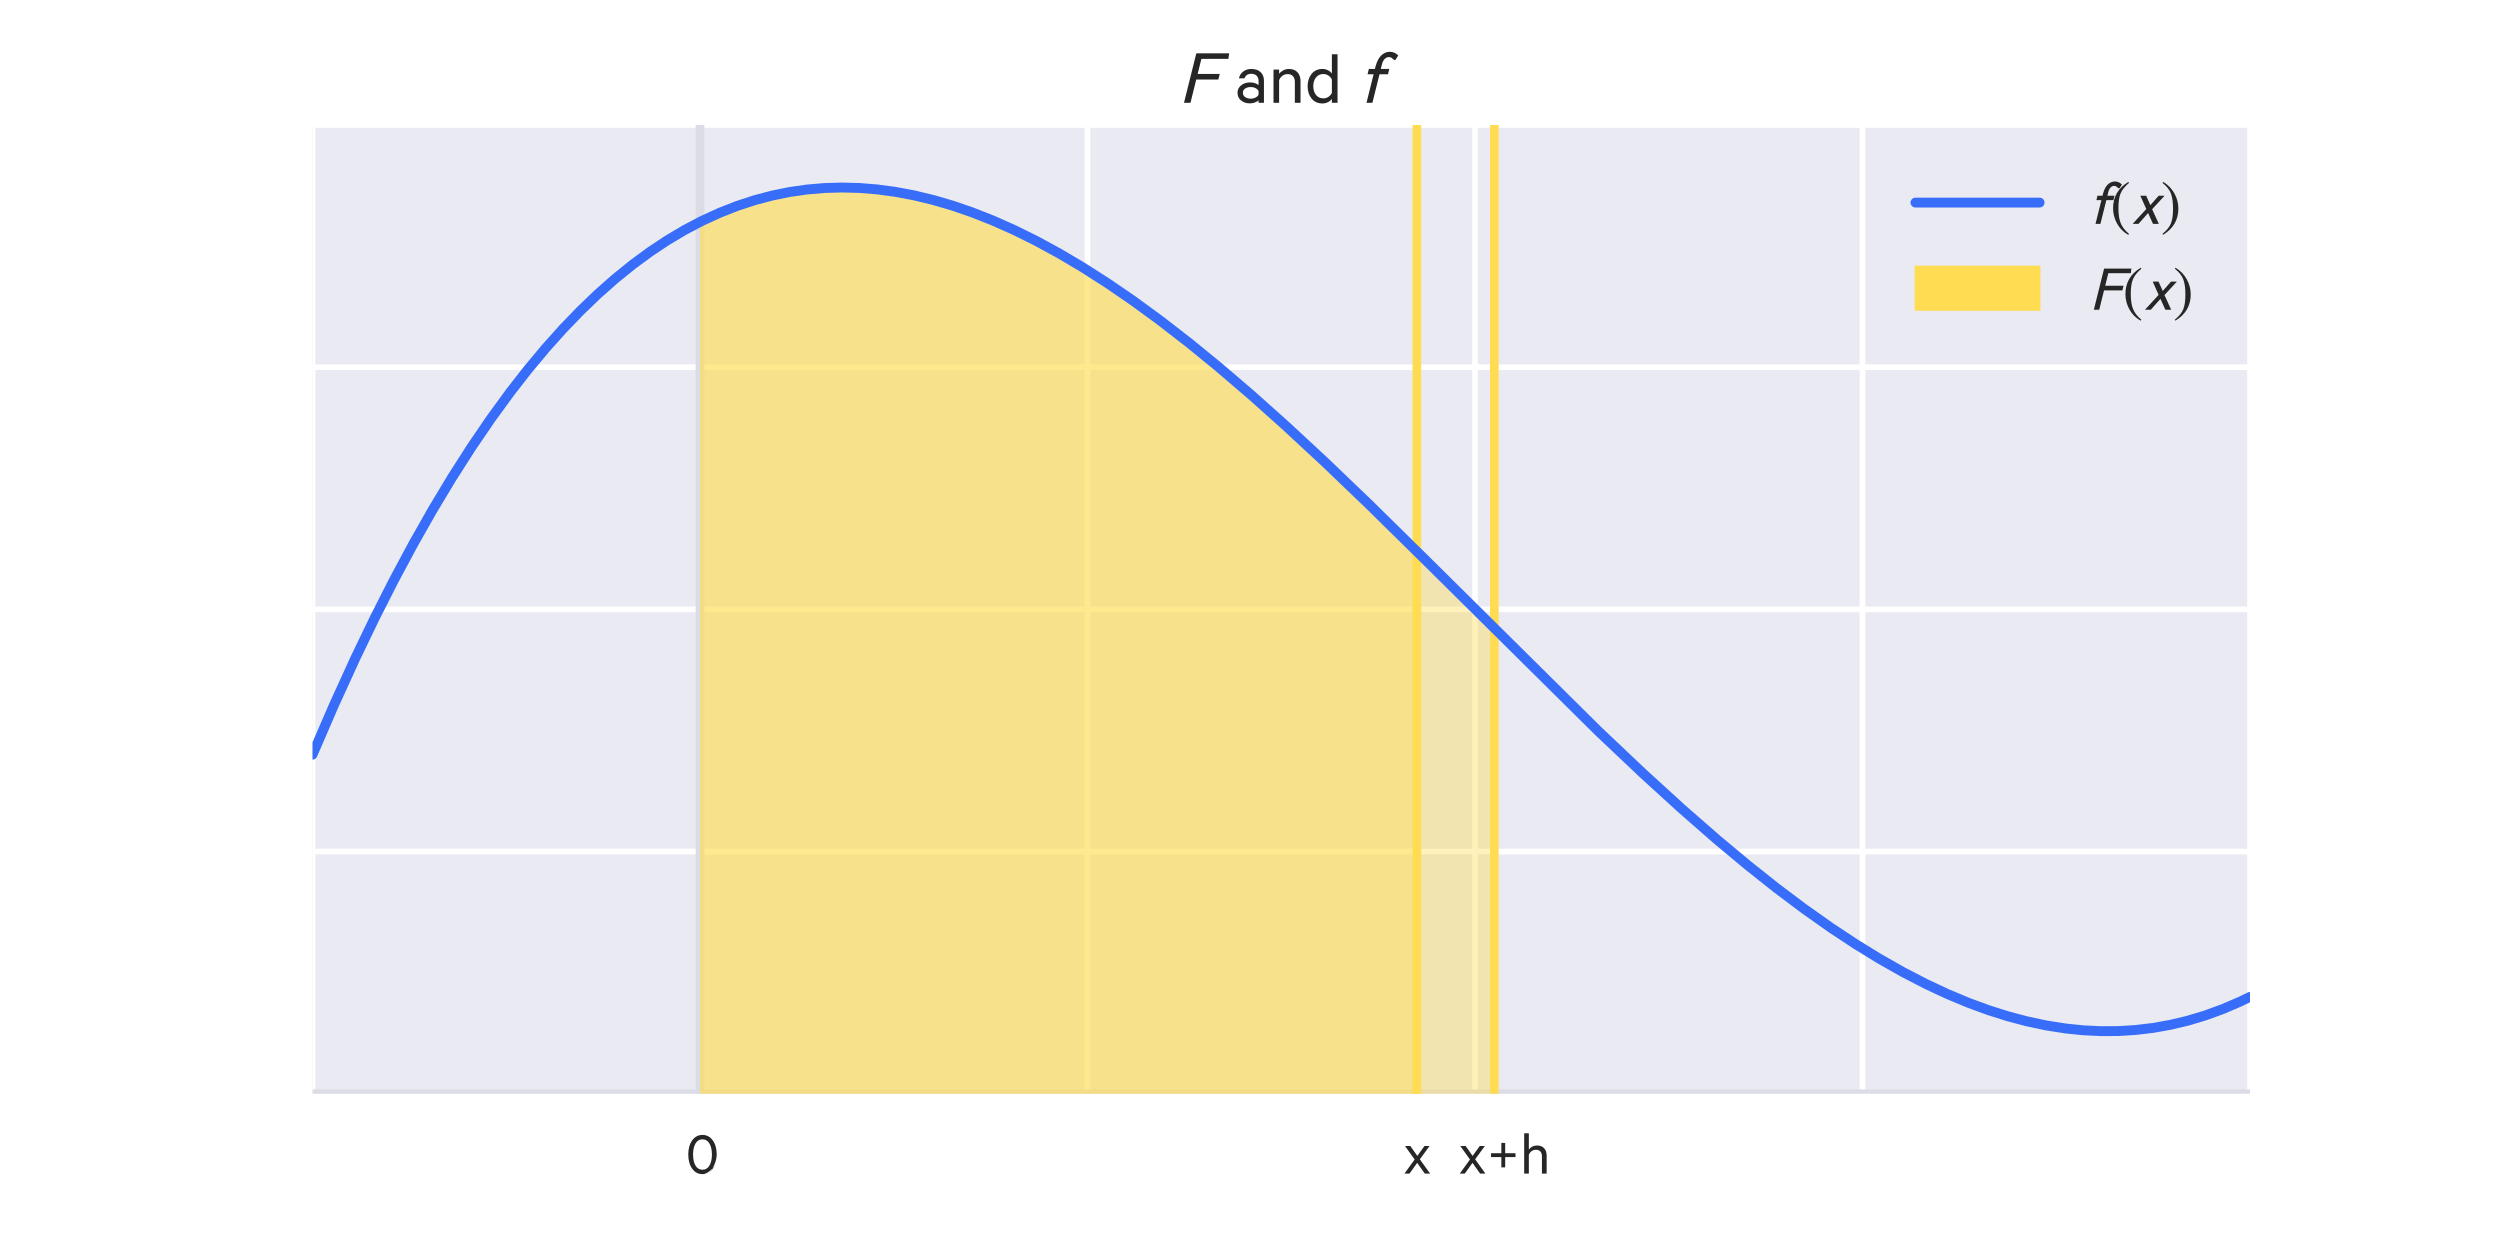 <svg xmlns="http://www.w3.org/2000/svg" xmlns:xlink="http://www.w3.org/1999/xlink" height="288pt" version="1.1" viewBox="0 0 576 288" width="576pt">
 <defs>
  <clipPath id="pd17d8af51d">
   <rect height="223.2" width="446.4" x="72.0" y="28.8"/>
  </clipPath>
 </defs>
<defs>
  <style type="text/css">
*{stroke-linecap:butt;stroke-linejoin:round;}
  </style>
 </defs>
 <g id="figure_1">
  <g id="patch_1">
   <path d=" M0 288 L576 288 L576 0 L0 0 z " style="fill:#ffffff;"/>
  </g>
  <g id="axes_1">
   <g id="patch_2">
    <path d=" M72 252 L518.4 252 L518.4 28.8 L72 28.8 z " style="fill:#eaeaf2;"/>
   </g>
   <g id="matplotlib.axis_1">
    <g id="xtick_1">
     <g id="line2d_1">
      <path clip-path="url(#pd17d8af51d)" d=" M72 252 L72 28.8" style="fill:none;stroke:#ffffff;stroke-linecap:round;stroke-width:1.3;"/>
     </g>
     <g id="line2d_2">
      <defs>
       <path d=" M0 0 L0 0" id="m56cc5124a0" style="stroke:#262626;stroke-width:1.3;"/>
      </defs>
      <g>
       <use style="fill:#262626;stroke:#262626;stroke-width:1.3;" x="72.0" xlink:href="#m56cc5124a0" y="252.0"/>
      </g>
     </g>
     <g id="line2d_3">
      <g>
       <use style="fill:#262626;stroke:#262626;stroke-width:1.3;" x="72.0" xlink:href="#m56cc5124a0" y="28.8"/>
      </g>
     </g>
    </g>
    <g id="xtick_2">
     <g id="line2d_4">
      <path clip-path="url(#pd17d8af51d)" d=" M161.28 252 L161.28 28.8" style="fill:none;stroke:#ffffff;stroke-linecap:round;stroke-width:1.3;"/>
     </g>
     <g id="line2d_5">
      <g>
       <use style="fill:#262626;stroke:#262626;stroke-width:1.3;" x="161.28" xlink:href="#m56cc5124a0" y="252.0"/>
      </g>
     </g>
     <g id="line2d_6">
      <g>
       <use style="fill:#262626;stroke:#262626;stroke-width:1.3;" x="161.28" xlink:href="#m56cc5124a0" y="28.8"/>
      </g>
     </g>
     <g id="text_1">
      <!-- 0 -->
      <defs>
       <path d=" M49.797 16.594 Q37.094 -0.906 26.891 -0.906 Q16.703 -0.906 10.344 7.844 Q4 16.594 4 30.688 Q4 44.797 10.344 53.547 Q16.703 62.297 26.891 62.297 Q37.094 62.297 43.438 53.547 Q49.797 44.797 49.797 30.688 Q49.797 16.594 37.094 -0.906 M26.906 55.203 Q19.594 55.203 15.641 48.5 Q11.703 41.797 11.703 30.688 Q11.703 19.594 15.641 12.891 Q19.594 6.203 26.906 6.203 Q34.094 6.203 38.094 12.953 Q42.094 19.703 42.094 30.703 Q42.094 41.703 38.094 48.453 Q34.094 55.203 26.906 55.203" id="CalibreRegular-30"/>
      </defs>
      <g style="fill:#262626;" transform="translate(158.006 270.395)scale(0.143 -0.143)">
       <use xlink:href="#CalibreRegular-30"/>
      </g>
     </g>
    </g>
    <g id="xtick_3">
     <g id="line2d_7">
      <path clip-path="url(#pd17d8af51d)" d=" M250.56 252 L250.56 28.8" style="fill:none;stroke:#ffffff;stroke-linecap:round;stroke-width:1.3;"/>
     </g>
     <g id="line2d_8">
      <g>
       <use style="fill:#262626;stroke:#262626;stroke-width:1.3;" x="250.56" xlink:href="#m56cc5124a0" y="252.0"/>
      </g>
     </g>
     <g id="line2d_9">
      <g>
       <use style="fill:#262626;stroke:#262626;stroke-width:1.3;" x="250.56" xlink:href="#m56cc5124a0" y="28.8"/>
      </g>
     </g>
    </g>
    <g id="xtick_4">
     <g id="line2d_10">
      <path clip-path="url(#pd17d8af51d)" d=" M339.84 252 L339.84 28.8" style="fill:none;stroke:#ffffff;stroke-linecap:round;stroke-width:1.3;"/>
     </g>
     <g id="line2d_11">
      <g>
       <use style="fill:#262626;stroke:#262626;stroke-width:1.3;" x="339.84" xlink:href="#m56cc5124a0" y="252.0"/>
      </g>
     </g>
     <g id="line2d_12">
      <g>
       <use style="fill:#262626;stroke:#262626;stroke-width:1.3;" x="339.84" xlink:href="#m56cc5124a0" y="28.8"/>
      </g>
     </g>
     <g id="text_2">
      <!-- x  x+h -->
      <defs>
       <path id="CalibreRegular-20"/>
       <path d=" M42.203 44.406 L26.594 23 L43.094 0 L34.594 0 L22.297 17.297 L9.906 0 L1.797 0 L18.203 22.703 L2.703 44.406 L11.297 44.406 L22.5 28.5 L34 44.406 z " id="CalibreRegular-78"/>
       <path d=" M23.906 49.406 L30.094 49.406 L30.094 32.797 L46.703 32.797 L46.703 26.594 L30.094 26.594 L30.094 10 L23.906 10 L23.906 26.594 L7.297 26.594 L7.297 32.797 L23.906 32.797 z " id="CalibreRegular-2b"/>
       <path d=" M6.703 0 L6.703 65 L14.203 65 L14.203 38.797 Q16.297 41.594 19.75 43.438 Q23.203 45.297 27.297 45.297 Q34.703 45.297 38.797 40.891 Q42.906 36.5 42.906 29.094 L42.906 0 L35.297 0 L35.297 27.906 Q35.297 32.703 32.844 35.547 Q30.406 38.406 25.5 38.406 Q21.594 38.406 18.5 36.047 Q15.406 33.703 14.203 30.094 L14.203 0 z " id="CalibreRegular-68"/>
      </defs>
      <g style="fill:#262626;" transform="translate(323.33 270.395)scale(0.143 -0.143)">
       <use xlink:href="#CalibreRegular-78"/>
       <use x="44.9" xlink:href="#CalibreRegular-20"/>
       <use x="67" xlink:href="#CalibreRegular-20"/>
       <use x="89.1" xlink:href="#CalibreRegular-78"/>
       <use x="134" xlink:href="#CalibreRegular-2b"/>
       <use x="188" xlink:href="#CalibreRegular-68"/>
      </g>
     </g>
    </g>
    <g id="xtick_5">
     <g id="line2d_13">
      <path clip-path="url(#pd17d8af51d)" d=" M429.12 252 L429.12 28.8" style="fill:none;stroke:#ffffff;stroke-linecap:round;stroke-width:1.3;"/>
     </g>
     <g id="line2d_14">
      <g>
       <use style="fill:#262626;stroke:#262626;stroke-width:1.3;" x="429.12" xlink:href="#m56cc5124a0" y="252.0"/>
      </g>
     </g>
     <g id="line2d_15">
      <g>
       <use style="fill:#262626;stroke:#262626;stroke-width:1.3;" x="429.12" xlink:href="#m56cc5124a0" y="28.8"/>
      </g>
     </g>
    </g>
    <g id="xtick_6">
     <g id="line2d_16">
      <path clip-path="url(#pd17d8af51d)" d=" M518.4 252 L518.4 28.8" style="fill:none;stroke:#ffffff;stroke-linecap:round;stroke-width:1.3;"/>
     </g>
     <g id="line2d_17">
      <g>
       <use style="fill:#262626;stroke:#262626;stroke-width:1.3;" x="518.4" xlink:href="#m56cc5124a0" y="252.0"/>
      </g>
     </g>
     <g id="line2d_18">
      <g>
       <use style="fill:#262626;stroke:#262626;stroke-width:1.3;" x="518.4" xlink:href="#m56cc5124a0" y="28.8"/>
      </g>
     </g>
    </g>
   </g>
   <g id="matplotlib.axis_2">
    <g id="ytick_1">
     <g id="line2d_19">
      <path clip-path="url(#pd17d8af51d)" d=" M72 252 L518.4 252" style="fill:none;stroke:#ffffff;stroke-linecap:round;stroke-width:1.3;"/>
     </g>
     <g id="line2d_20">
      <g>
       <use style="fill:#262626;stroke:#262626;stroke-width:1.3;" x="72.0" xlink:href="#m56cc5124a0" y="252.0"/>
      </g>
     </g>
     <g id="line2d_21">
      <g>
       <use style="fill:#262626;stroke:#262626;stroke-width:1.3;" x="518.4" xlink:href="#m56cc5124a0" y="252.0"/>
      </g>
     </g>
    </g>
    <g id="ytick_2">
     <g id="line2d_22">
      <path clip-path="url(#pd17d8af51d)" d=" M72 196.2 L518.4 196.2" style="fill:none;stroke:#ffffff;stroke-linecap:round;stroke-width:1.3;"/>
     </g>
     <g id="line2d_23">
      <g>
       <use style="fill:#262626;stroke:#262626;stroke-width:1.3;" x="72.0" xlink:href="#m56cc5124a0" y="196.2"/>
      </g>
     </g>
     <g id="line2d_24">
      <g>
       <use style="fill:#262626;stroke:#262626;stroke-width:1.3;" x="518.4" xlink:href="#m56cc5124a0" y="196.2"/>
      </g>
     </g>
    </g>
    <g id="ytick_3">
     <g id="line2d_25">
      <path clip-path="url(#pd17d8af51d)" d=" M72 140.4 L518.4 140.4" style="fill:none;stroke:#ffffff;stroke-linecap:round;stroke-width:1.3;"/>
     </g>
     <g id="line2d_26">
      <g>
       <use style="fill:#262626;stroke:#262626;stroke-width:1.3;" x="72.0" xlink:href="#m56cc5124a0" y="140.4"/>
      </g>
     </g>
     <g id="line2d_27">
      <g>
       <use style="fill:#262626;stroke:#262626;stroke-width:1.3;" x="518.4" xlink:href="#m56cc5124a0" y="140.4"/>
      </g>
     </g>
    </g>
    <g id="ytick_4">
     <g id="line2d_28">
      <path clip-path="url(#pd17d8af51d)" d=" M72 84.6 L518.4 84.6" style="fill:none;stroke:#ffffff;stroke-linecap:round;stroke-width:1.3;"/>
     </g>
     <g id="line2d_29">
      <g>
       <use style="fill:#262626;stroke:#262626;stroke-width:1.3;" x="72.0" xlink:href="#m56cc5124a0" y="84.6"/>
      </g>
     </g>
     <g id="line2d_30">
      <g>
       <use style="fill:#262626;stroke:#262626;stroke-width:1.3;" x="518.4" xlink:href="#m56cc5124a0" y="84.6"/>
      </g>
     </g>
    </g>
    <g id="ytick_5">
     <g id="line2d_31">
      <path clip-path="url(#pd17d8af51d)" d=" M72 28.8 L518.4 28.8" style="fill:none;stroke:#ffffff;stroke-linecap:round;stroke-width:1.3;"/>
     </g>
     <g id="line2d_32">
      <g>
       <use style="fill:#262626;stroke:#262626;stroke-width:1.3;" x="72.0" xlink:href="#m56cc5124a0" y="28.8"/>
      </g>
     </g>
     <g id="line2d_33">
      <g>
       <use style="fill:#262626;stroke:#262626;stroke-width:1.3;" x="518.4" xlink:href="#m56cc5124a0" y="28.8"/>
      </g>
     </g>
    </g>
   </g>
   <g id="line2d_34">
    <path clip-path="url(#pd17d8af51d)" d=" M72 252 L518.4 252" style="fill:none;stroke:#dcdce6;stroke-linecap:round;stroke-width:2;"/>
   </g>
   <g id="line2d_35">
    <path clip-path="url(#pd17d8af51d)" d=" M161.28 252 L161.28 28.8" style="fill:none;stroke:#dcdce6;stroke-linecap:round;stroke-width:2;"/>
   </g>
   <g id="line2d_36">
    <path clip-path="url(#pd17d8af51d)" d=" M326.448 252 L326.448 28.8" style="fill:none;stroke:#ffdc52;stroke-linecap:round;stroke-width:2;"/>
   </g>
   <g id="line2d_37">
    <path clip-path="url(#pd17d8af51d)" d=" M344.304 252 L344.304 28.8" style="fill:none;stroke:#ffdc52;stroke-linecap:round;stroke-width:2;"/>
   </g>
   <g id="PolyCollection_1">
    <defs>
     <path d=" M161.28 -236.88 L161.28 -36 L161.445 -36 L161.611 -36 L161.776 -36 L161.941 -36 L162.107 -36 L162.272 -36 L162.437 -36 L162.603 -36 L162.768 -36 L162.933 -36 L163.099 -36 L163.264 -36 L163.429 -36 L163.595 -36 L163.76 -36 L163.925 -36 L164.091 -36 L164.256 -36 L164.421 -36 L164.587 -36 L164.752 -36 L164.917 -36 L165.083 -36 L165.248 -36 L165.413 -36 L165.579 -36 L165.744 -36 L165.909 -36 L166.075 -36 L166.24 -36 L166.405 -36 L166.571 -36 L166.736 -36 L166.901 -36 L167.067 -36 L167.232 -36 L167.397 -36 L167.563 -36 L167.728 -36 L167.893 -36 L168.059 -36 L168.224 -36 L168.389 -36 L168.555 -36 L168.72 -36 L168.885 -36 L169.051 -36 L169.216 -36 L169.381 -36 L169.547 -36 L169.712 -36 L169.877 -36 L170.043 -36 L170.208 -36 L170.373 -36 L170.539 -36 L170.704 -36 L170.869 -36 L171.035 -36 L171.2 -36 L171.365 -36 L171.531 -36 L171.696 -36 L171.861 -36 L172.027 -36 L172.192 -36 L172.357 -36 L172.523 -36 L172.688 -36 L172.853 -36 L173.019 -36 L173.184 -36 L173.349 -36 L173.515 -36 L173.68 -36 L173.845 -36 L174.011 -36 L174.176 -36 L174.341 -36 L174.507 -36 L174.672 -36 L174.837 -36 L175.003 -36 L175.168 -36 L175.333 -36 L175.499 -36 L175.664 -36 L175.829 -36 L175.995 -36 L176.16 -36 L176.325 -36 L176.491 -36 L176.656 -36 L176.821 -36 L176.987 -36 L177.152 -36 L177.317 -36 L177.483 -36 L177.648 -36 L177.813 -36 L177.979 -36 L178.144 -36 L178.309 -36 L178.475 -36 L178.64 -36 L178.805 -36 L178.971 -36 L179.136 -36 L179.301 -36 L179.467 -36 L179.632 -36 L179.797 -36 L179.963 -36 L180.128 -36 L180.293 -36 L180.459 -36 L180.624 -36 L180.789 -36 L180.955 -36 L181.12 -36 L181.285 -36 L181.451 -36 L181.616 -36 L181.781 -36 L181.947 -36 L182.112 -36 L182.277 -36 L182.443 -36 L182.608 -36 L182.773 -36 L182.939 -36 L183.104 -36 L183.269 -36 L183.435 -36 L183.6 -36 L183.765 -36 L183.931 -36 L184.096 -36 L184.261 -36 L184.427 -36 L184.592 -36 L184.757 -36 L184.923 -36 L185.088 -36 L185.253 -36 L185.419 -36 L185.584 -36 L185.749 -36 L185.915 -36 L186.08 -36 L186.245 -36 L186.411 -36 L186.576 -36 L186.741 -36 L186.907 -36 L187.072 -36 L187.237 -36 L187.403 -36 L187.568 -36 L187.733 -36 L187.899 -36 L188.064 -36 L188.229 -36 L188.395 -36 L188.56 -36 L188.725 -36 L188.891 -36 L189.056 -36 L189.221 -36 L189.387 -36 L189.552 -36 L189.717 -36 L189.883 -36 L190.048 -36 L190.213 -36 L190.379 -36 L190.544 -36 L190.709 -36 L190.875 -36 L191.04 -36 L191.205 -36 L191.371 -36 L191.536 -36 L191.701 -36 L191.867 -36 L192.032 -36 L192.197 -36 L192.363 -36 L192.528 -36 L192.693 -36 L192.859 -36 L193.024 -36 L193.189 -36 L193.355 -36 L193.52 -36 L193.685 -36 L193.851 -36 L194.016 -36 L194.181 -36 L194.347 -36 L194.512 -36 L194.677 -36 L194.843 -36 L195.008 -36 L195.173 -36 L195.339 -36 L195.504 -36 L195.669 -36 L195.835 -36 L196 -36 L196.165 -36 L196.331 -36 L196.496 -36 L196.661 -36 L196.827 -36 L196.992 -36 L197.157 -36 L197.323 -36 L197.488 -36 L197.653 -36 L197.819 -36 L197.984 -36 L198.149 -36 L198.315 -36 L198.48 -36 L198.645 -36 L198.811 -36 L198.976 -36 L199.141 -36 L199.307 -36 L199.472 -36 L199.637 -36 L199.803 -36 L199.968 -36 L200.133 -36 L200.299 -36 L200.464 -36 L200.629 -36 L200.795 -36 L200.96 -36 L201.125 -36 L201.291 -36 L201.456 -36 L201.621 -36 L201.787 -36 L201.952 -36 L202.117 -36 L202.283 -36 L202.448 -36 L202.613 -36 L202.779 -36 L202.944 -36 L203.109 -36 L203.275 -36 L203.44 -36 L203.605 -36 L203.771 -36 L203.936 -36 L204.101 -36 L204.267 -36 L204.432 -36 L204.597 -36 L204.763 -36 L204.928 -36 L205.093 -36 L205.259 -36 L205.424 -36 L205.589 -36 L205.755 -36 L205.92 -36 L206.085 -36 L206.251 -36 L206.416 -36 L206.581 -36 L206.747 -36 L206.912 -36 L207.077 -36 L207.243 -36 L207.408 -36 L207.573 -36 L207.739 -36 L207.904 -36 L208.069 -36 L208.235 -36 L208.4 -36 L208.565 -36 L208.731 -36 L208.896 -36 L209.061 -36 L209.227 -36 L209.392 -36 L209.557 -36 L209.723 -36 L209.888 -36 L210.053 -36 L210.219 -36 L210.384 -36 L210.549 -36 L210.715 -36 L210.88 -36 L211.045 -36 L211.211 -36 L211.376 -36 L211.541 -36 L211.707 -36 L211.872 -36 L212.037 -36 L212.203 -36 L212.368 -36 L212.533 -36 L212.699 -36 L212.864 -36 L213.029 -36 L213.195 -36 L213.36 -36 L213.525 -36 L213.691 -36 L213.856 -36 L214.021 -36 L214.187 -36 L214.352 -36 L214.517 -36 L214.683 -36 L214.848 -36 L215.013 -36 L215.179 -36 L215.344 -36 L215.509 -36 L215.675 -36 L215.84 -36 L216.005 -36 L216.171 -36 L216.336 -36 L216.501 -36 L216.667 -36 L216.832 -36 L216.997 -36 L217.163 -36 L217.328 -36 L217.493 -36 L217.659 -36 L217.824 -36 L217.989 -36 L218.155 -36 L218.32 -36 L218.485 -36 L218.651 -36 L218.816 -36 L218.981 -36 L219.147 -36 L219.312 -36 L219.477 -36 L219.643 -36 L219.808 -36 L219.973 -36 L220.139 -36 L220.304 -36 L220.469 -36 L220.635 -36 L220.8 -36 L220.965 -36 L221.131 -36 L221.296 -36 L221.461 -36 L221.627 -36 L221.792 -36 L221.957 -36 L222.123 -36 L222.288 -36 L222.453 -36 L222.619 -36 L222.784 -36 L222.949 -36 L223.115 -36 L223.28 -36 L223.445 -36 L223.611 -36 L223.776 -36 L223.941 -36 L224.107 -36 L224.272 -36 L224.437 -36 L224.603 -36 L224.768 -36 L224.933 -36 L225.099 -36 L225.264 -36 L225.429 -36 L225.595 -36 L225.76 -36 L225.925 -36 L226.091 -36 L226.256 -36 L226.421 -36 L226.587 -36 L226.752 -36 L226.917 -36 L227.083 -36 L227.248 -36 L227.413 -36 L227.579 -36 L227.744 -36 L227.909 -36 L228.075 -36 L228.24 -36 L228.405 -36 L228.571 -36 L228.736 -36 L228.901 -36 L229.067 -36 L229.232 -36 L229.397 -36 L229.563 -36 L229.728 -36 L229.893 -36 L230.059 -36 L230.224 -36 L230.389 -36 L230.555 -36 L230.72 -36 L230.885 -36 L231.051 -36 L231.216 -36 L231.381 -36 L231.547 -36 L231.712 -36 L231.877 -36 L232.043 -36 L232.208 -36 L232.373 -36 L232.539 -36 L232.704 -36 L232.869 -36 L233.035 -36 L233.2 -36 L233.365 -36 L233.531 -36 L233.696 -36 L233.861 -36 L234.027 -36 L234.192 -36 L234.357 -36 L234.523 -36 L234.688 -36 L234.853 -36 L235.019 -36 L235.184 -36 L235.349 -36 L235.515 -36 L235.68 -36 L235.845 -36 L236.011 -36 L236.176 -36 L236.341 -36 L236.507 -36 L236.672 -36 L236.837 -36 L237.003 -36 L237.168 -36 L237.333 -36 L237.499 -36 L237.664 -36 L237.829 -36 L237.995 -36 L238.16 -36 L238.325 -36 L238.491 -36 L238.656 -36 L238.821 -36 L238.987 -36 L239.152 -36 L239.317 -36 L239.483 -36 L239.648 -36 L239.813 -36 L239.979 -36 L240.144 -36 L240.309 -36 L240.475 -36 L240.64 -36 L240.805 -36 L240.971 -36 L241.136 -36 L241.301 -36 L241.467 -36 L241.632 -36 L241.797 -36 L241.963 -36 L242.128 -36 L242.293 -36 L242.459 -36 L242.624 -36 L242.789 -36 L242.955 -36 L243.12 -36 L243.285 -36 L243.451 -36 L243.616 -36 L243.781 -36 L243.947 -36 L244.112 -36 L244.277 -36 L244.443 -36 L244.608 -36 L244.773 -36 L244.939 -36 L245.104 -36 L245.269 -36 L245.435 -36 L245.6 -36 L245.765 -36 L245.931 -36 L246.096 -36 L246.261 -36 L246.427 -36 L246.592 -36 L246.757 -36 L246.923 -36 L247.088 -36 L247.253 -36 L247.419 -36 L247.584 -36 L247.749 -36 L247.915 -36 L248.08 -36 L248.245 -36 L248.411 -36 L248.576 -36 L248.741 -36 L248.907 -36 L249.072 -36 L249.237 -36 L249.403 -36 L249.568 -36 L249.733 -36 L249.899 -36 L250.064 -36 L250.229 -36 L250.395 -36 L250.56 -36 L250.725 -36 L250.891 -36 L251.056 -36 L251.221 -36 L251.387 -36 L251.552 -36 L251.717 -36 L251.883 -36 L252.048 -36 L252.213 -36 L252.379 -36 L252.544 -36 L252.709 -36 L252.875 -36 L253.04 -36 L253.205 -36 L253.371 -36 L253.536 -36 L253.701 -36 L253.867 -36 L254.032 -36 L254.197 -36 L254.363 -36 L254.528 -36 L254.693 -36 L254.859 -36 L255.024 -36 L255.189 -36 L255.355 -36 L255.52 -36 L255.685 -36 L255.851 -36 L256.016 -36 L256.181 -36 L256.347 -36 L256.512 -36 L256.677 -36 L256.843 -36 L257.008 -36 L257.173 -36 L257.339 -36 L257.504 -36 L257.669 -36 L257.835 -36 L258 -36 L258.165 -36 L258.331 -36 L258.496 -36 L258.661 -36 L258.827 -36 L258.992 -36 L259.157 -36 L259.323 -36 L259.488 -36 L259.653 -36 L259.819 -36 L259.984 -36 L260.149 -36 L260.315 -36 L260.48 -36 L260.645 -36 L260.811 -36 L260.976 -36 L261.141 -36 L261.307 -36 L261.472 -36 L261.637 -36 L261.803 -36 L261.968 -36 L262.133 -36 L262.299 -36 L262.464 -36 L262.629 -36 L262.795 -36 L262.96 -36 L263.125 -36 L263.291 -36 L263.456 -36 L263.621 -36 L263.787 -36 L263.952 -36 L264.117 -36 L264.283 -36 L264.448 -36 L264.613 -36 L264.779 -36 L264.944 -36 L265.109 -36 L265.275 -36 L265.44 -36 L265.605 -36 L265.771 -36 L265.936 -36 L266.101 -36 L266.267 -36 L266.432 -36 L266.597 -36 L266.763 -36 L266.928 -36 L267.093 -36 L267.259 -36 L267.424 -36 L267.589 -36 L267.755 -36 L267.92 -36 L268.085 -36 L268.251 -36 L268.416 -36 L268.581 -36 L268.747 -36 L268.912 -36 L269.077 -36 L269.243 -36 L269.408 -36 L269.573 -36 L269.739 -36 L269.904 -36 L270.069 -36 L270.235 -36 L270.4 -36 L270.565 -36 L270.731 -36 L270.896 -36 L271.061 -36 L271.227 -36 L271.392 -36 L271.557 -36 L271.723 -36 L271.888 -36 L272.053 -36 L272.219 -36 L272.384 -36 L272.549 -36 L272.715 -36 L272.88 -36 L273.045 -36 L273.211 -36 L273.376 -36 L273.541 -36 L273.707 -36 L273.872 -36 L274.037 -36 L274.203 -36 L274.368 -36 L274.533 -36 L274.699 -36 L274.864 -36 L275.029 -36 L275.195 -36 L275.36 -36 L275.525 -36 L275.691 -36 L275.856 -36 L276.021 -36 L276.187 -36 L276.352 -36 L276.517 -36 L276.683 -36 L276.848 -36 L277.013 -36 L277.179 -36 L277.344 -36 L277.509 -36 L277.675 -36 L277.84 -36 L278.005 -36 L278.171 -36 L278.336 -36 L278.501 -36 L278.667 -36 L278.832 -36 L278.997 -36 L279.163 -36 L279.328 -36 L279.493 -36 L279.659 -36 L279.824 -36 L279.989 -36 L280.155 -36 L280.32 -36 L280.485 -36 L280.651 -36 L280.816 -36 L280.981 -36 L281.147 -36 L281.312 -36 L281.477 -36 L281.643 -36 L281.808 -36 L281.973 -36 L282.139 -36 L282.304 -36 L282.469 -36 L282.635 -36 L282.8 -36 L282.965 -36 L283.131 -36 L283.296 -36 L283.461 -36 L283.627 -36 L283.792 -36 L283.957 -36 L284.123 -36 L284.288 -36 L284.453 -36 L284.619 -36 L284.784 -36 L284.949 -36 L285.115 -36 L285.28 -36 L285.445 -36 L285.611 -36 L285.776 -36 L285.941 -36 L286.107 -36 L286.272 -36 L286.437 -36 L286.603 -36 L286.768 -36 L286.933 -36 L287.099 -36 L287.264 -36 L287.429 -36 L287.595 -36 L287.76 -36 L287.925 -36 L288.091 -36 L288.256 -36 L288.421 -36 L288.587 -36 L288.752 -36 L288.917 -36 L289.083 -36 L289.248 -36 L289.413 -36 L289.579 -36 L289.744 -36 L289.909 -36 L290.075 -36 L290.24 -36 L290.405 -36 L290.571 -36 L290.736 -36 L290.901 -36 L291.067 -36 L291.232 -36 L291.397 -36 L291.563 -36 L291.728 -36 L291.893 -36 L292.059 -36 L292.224 -36 L292.389 -36 L292.555 -36 L292.72 -36 L292.885 -36 L293.051 -36 L293.216 -36 L293.381 -36 L293.547 -36 L293.712 -36 L293.877 -36 L294.043 -36 L294.208 -36 L294.373 -36 L294.539 -36 L294.704 -36 L294.869 -36 L295.035 -36 L295.2 -36 L295.365 -36 L295.531 -36 L295.696 -36 L295.861 -36 L296.027 -36 L296.192 -36 L296.357 -36 L296.523 -36 L296.688 -36 L296.853 -36 L297.019 -36 L297.184 -36 L297.349 -36 L297.515 -36 L297.68 -36 L297.845 -36 L298.011 -36 L298.176 -36 L298.341 -36 L298.507 -36 L298.672 -36 L298.837 -36 L299.003 -36 L299.168 -36 L299.333 -36 L299.499 -36 L299.664 -36 L299.829 -36 L299.995 -36 L300.16 -36 L300.325 -36 L300.491 -36 L300.656 -36 L300.821 -36 L300.987 -36 L301.152 -36 L301.317 -36 L301.483 -36 L301.648 -36 L301.813 -36 L301.979 -36 L302.144 -36 L302.309 -36 L302.475 -36 L302.64 -36 L302.805 -36 L302.971 -36 L303.136 -36 L303.301 -36 L303.467 -36 L303.632 -36 L303.797 -36 L303.963 -36 L304.128 -36 L304.293 -36 L304.459 -36 L304.624 -36 L304.789 -36 L304.955 -36 L305.12 -36 L305.285 -36 L305.451 -36 L305.616 -36 L305.781 -36 L305.947 -36 L306.112 -36 L306.277 -36 L306.443 -36 L306.608 -36 L306.773 -36 L306.939 -36 L307.104 -36 L307.269 -36 L307.435 -36 L307.6 -36 L307.765 -36 L307.931 -36 L308.096 -36 L308.261 -36 L308.427 -36 L308.592 -36 L308.757 -36 L308.923 -36 L309.088 -36 L309.253 -36 L309.419 -36 L309.584 -36 L309.749 -36 L309.915 -36 L310.08 -36 L310.245 -36 L310.411 -36 L310.576 -36 L310.741 -36 L310.907 -36 L311.072 -36 L311.237 -36 L311.403 -36 L311.568 -36 L311.733 -36 L311.899 -36 L312.064 -36 L312.229 -36 L312.395 -36 L312.56 -36 L312.725 -36 L312.891 -36 L313.056 -36 L313.221 -36 L313.387 -36 L313.552 -36 L313.717 -36 L313.883 -36 L314.048 -36 L314.213 -36 L314.379 -36 L314.544 -36 L314.709 -36 L314.875 -36 L315.04 -36 L315.205 -36 L315.371 -36 L315.536 -36 L315.701 -36 L315.867 -36 L316.032 -36 L316.197 -36 L316.363 -36 L316.528 -36 L316.693 -36 L316.859 -36 L317.024 -36 L317.189 -36 L317.355 -36 L317.52 -36 L317.685 -36 L317.851 -36 L318.016 -36 L318.181 -36 L318.347 -36 L318.512 -36 L318.677 -36 L318.843 -36 L319.008 -36 L319.173 -36 L319.339 -36 L319.504 -36 L319.669 -36 L319.835 -36 L320 -36 L320.165 -36 L320.331 -36 L320.496 -36 L320.661 -36 L320.827 -36 L320.992 -36 L321.157 -36 L321.323 -36 L321.488 -36 L321.653 -36 L321.819 -36 L321.984 -36 L322.149 -36 L322.315 -36 L322.48 -36 L322.645 -36 L322.811 -36 L322.976 -36 L323.141 -36 L323.307 -36 L323.472 -36 L323.637 -36 L323.803 -36 L323.968 -36 L324.133 -36 L324.299 -36 L324.464 -36 L324.629 -36 L324.795 -36 L324.96 -36 L325.125 -36 L325.291 -36 L325.456 -36 L325.621 -36 L325.787 -36 L325.952 -36 L326.117 -36 L326.283 -36 L326.448 -36 L326.448 -160.954 L326.448 -160.954 L326.283 -161.118 L326.117 -161.282 L325.952 -161.446 L325.787 -161.61 L325.621 -161.774 L325.456 -161.937 L325.291 -162.101 L325.125 -162.265 L324.96 -162.428 L324.795 -162.592 L324.629 -162.755 L324.464 -162.919 L324.299 -163.082 L324.133 -163.246 L323.968 -163.409 L323.803 -163.573 L323.637 -163.736 L323.472 -163.899 L323.307 -164.062 L323.141 -164.226 L322.976 -164.389 L322.811 -164.552 L322.645 -164.715 L322.48 -164.878 L322.315 -165.041 L322.149 -165.204 L321.984 -165.367 L321.819 -165.53 L321.653 -165.692 L321.488 -165.855 L321.323 -166.018 L321.157 -166.18 L320.992 -166.343 L320.827 -166.506 L320.661 -166.668 L320.496 -166.83 L320.331 -166.993 L320.165 -167.155 L320 -167.318 L319.835 -167.48 L319.669 -167.642 L319.504 -167.804 L319.339 -167.966 L319.173 -168.128 L319.008 -168.29 L318.843 -168.452 L318.677 -168.614 L318.512 -168.776 L318.347 -168.938 L318.181 -169.099 L318.016 -169.261 L317.851 -169.423 L317.685 -169.584 L317.52 -169.746 L317.355 -169.907 L317.189 -170.068 L317.024 -170.23 L316.859 -170.391 L316.693 -170.552 L316.528 -170.713 L316.363 -170.874 L316.197 -171.035 L316.032 -171.196 L315.867 -171.357 L315.701 -171.518 L315.536 -171.679 L315.371 -171.84 L315.205 -172 L315.04 -172.161 L314.875 -172.321 L314.709 -172.482 L314.544 -172.642 L314.379 -172.802 L314.213 -172.963 L314.048 -173.123 L313.883 -173.283 L313.717 -173.443 L313.552 -173.603 L313.387 -173.763 L313.221 -173.923 L313.056 -174.083 L312.891 -174.242 L312.725 -174.402 L312.56 -174.562 L312.395 -174.721 L312.229 -174.881 L312.064 -175.04 L311.899 -175.199 L311.733 -175.358 L311.568 -175.518 L311.403 -175.677 L311.237 -175.836 L311.072 -175.995 L310.907 -176.153 L310.741 -176.312 L310.576 -176.471 L310.411 -176.63 L310.245 -176.788 L310.08 -176.947 L309.915 -177.105 L309.749 -177.263 L309.584 -177.422 L309.419 -177.58 L309.253 -177.738 L309.088 -177.896 L308.923 -178.054 L308.757 -178.212 L308.592 -178.37 L308.427 -178.527 L308.261 -178.685 L308.096 -178.842 L307.931 -179 L307.765 -179.157 L307.6 -179.314 L307.435 -179.472 L307.269 -179.629 L307.104 -179.786 L306.939 -179.943 L306.773 -180.1 L306.608 -180.256 L306.443 -180.413 L306.277 -180.57 L306.112 -180.726 L305.947 -180.883 L305.781 -181.039 L305.616 -181.195 L305.451 -181.352 L305.285 -181.508 L305.12 -181.664 L304.955 -181.82 L304.789 -181.975 L304.624 -182.131 L304.459 -182.287 L304.293 -182.442 L304.128 -182.598 L303.963 -182.753 L303.797 -182.908 L303.632 -183.064 L303.467 -183.219 L303.301 -183.374 L303.136 -183.529 L302.971 -183.683 L302.805 -183.838 L302.64 -183.993 L302.475 -184.147 L302.309 -184.302 L302.144 -184.456 L301.979 -184.61 L301.813 -184.764 L301.648 -184.918 L301.483 -185.072 L301.317 -185.226 L301.152 -185.38 L300.987 -185.534 L300.821 -185.687 L300.656 -185.841 L300.491 -185.994 L300.325 -186.147 L300.16 -186.3 L299.995 -186.453 L299.829 -186.606 L299.664 -186.759 L299.499 -186.912 L299.333 -187.064 L299.168 -187.217 L299.003 -187.369 L298.837 -187.522 L298.672 -187.674 L298.507 -187.826 L298.341 -187.978 L298.176 -188.13 L298.011 -188.282 L297.845 -188.433 L297.68 -188.585 L297.515 -188.736 L297.349 -188.888 L297.184 -189.039 L297.019 -189.19 L296.853 -189.341 L296.688 -189.492 L296.523 -189.643 L296.357 -189.793 L296.192 -189.944 L296.027 -190.094 L295.861 -190.245 L295.696 -190.395 L295.531 -190.545 L295.365 -190.695 L295.2 -190.845 L295.035 -190.995 L294.869 -191.144 L294.704 -191.294 L294.539 -191.443 L294.373 -191.593 L294.208 -191.742 L294.043 -191.891 L293.877 -192.04 L293.712 -192.189 L293.547 -192.338 L293.381 -192.486 L293.216 -192.635 L293.051 -192.783 L292.885 -192.931 L292.72 -193.079 L292.555 -193.227 L292.389 -193.375 L292.224 -193.523 L292.059 -193.671 L291.893 -193.818 L291.728 -193.966 L291.563 -194.113 L291.397 -194.26 L291.232 -194.407 L291.067 -194.554 L290.901 -194.701 L290.736 -194.847 L290.571 -194.994 L290.405 -195.14 L290.24 -195.286 L290.075 -195.433 L289.909 -195.579 L289.744 -195.724 L289.579 -195.87 L289.413 -196.016 L289.248 -196.161 L289.083 -196.307 L288.917 -196.452 L288.752 -196.597 L288.587 -196.742 L288.421 -196.887 L288.256 -197.031 L288.091 -197.176 L287.925 -197.32 L287.76 -197.465 L287.595 -197.609 L287.429 -197.753 L287.264 -197.897 L287.099 -198.041 L286.933 -198.184 L286.768 -198.328 L286.603 -198.471 L286.437 -198.614 L286.272 -198.757 L286.107 -198.9 L285.941 -199.043 L285.776 -199.186 L285.611 -199.328 L285.445 -199.471 L285.28 -199.613 L285.115 -199.755 L284.949 -199.897 L284.784 -200.039 L284.619 -200.181 L284.453 -200.322 L284.288 -200.464 L284.123 -200.605 L283.957 -200.746 L283.792 -200.887 L283.627 -201.028 L283.461 -201.168 L283.296 -201.309 L283.131 -201.449 L282.965 -201.59 L282.8 -201.73 L282.635 -201.87 L282.469 -202.009 L282.304 -202.149 L282.139 -202.289 L281.973 -202.428 L281.808 -202.567 L281.643 -202.706 L281.477 -202.845 L281.312 -202.984 L281.147 -203.123 L280.981 -203.261 L280.816 -203.399 L280.651 -203.537 L280.485 -203.675 L280.32 -203.813 L280.155 -203.951 L279.989 -204.089 L279.824 -204.226 L279.659 -204.363 L279.493 -204.5 L279.328 -204.637 L279.163 -204.774 L278.997 -204.911 L278.832 -205.047 L278.667 -205.183 L278.501 -205.32 L278.336 -205.456 L278.171 -205.591 L278.005 -205.727 L277.84 -205.863 L277.675 -205.998 L277.509 -206.133 L277.344 -206.268 L277.179 -206.403 L277.013 -206.538 L276.848 -206.672 L276.683 -206.807 L276.517 -206.941 L276.352 -207.075 L276.187 -207.209 L276.021 -207.343 L275.856 -207.476 L275.691 -207.61 L275.525 -207.743 L275.36 -207.876 L275.195 -208.009 L275.029 -208.142 L274.864 -208.274 L274.699 -208.407 L274.533 -208.539 L274.368 -208.671 L274.203 -208.803 L274.037 -208.934 L273.872 -209.066 L273.707 -209.197 L273.541 -209.329 L273.376 -209.46 L273.211 -209.591 L273.045 -209.721 L272.88 -209.852 L272.715 -209.982 L272.549 -210.112 L272.384 -210.242 L272.219 -210.372 L272.053 -210.502 L271.888 -210.632 L271.723 -210.761 L271.557 -210.89 L271.392 -211.019 L271.227 -211.148 L271.061 -211.276 L270.896 -211.405 L270.731 -211.533 L270.565 -211.661 L270.4 -211.789 L270.235 -211.917 L270.069 -212.044 L269.904 -212.172 L269.739 -212.299 L269.573 -212.426 L269.408 -212.553 L269.243 -212.68 L269.077 -212.806 L268.912 -212.932 L268.747 -213.058 L268.581 -213.184 L268.416 -213.31 L268.251 -213.436 L268.085 -213.561 L267.92 -213.686 L267.755 -213.811 L267.589 -213.936 L267.424 -214.061 L267.259 -214.185 L267.093 -214.309 L266.928 -214.433 L266.763 -214.557 L266.597 -214.681 L266.432 -214.805 L266.267 -214.928 L266.101 -215.051 L265.936 -215.174 L265.771 -215.297 L265.605 -215.419 L265.44 -215.542 L265.275 -215.664 L265.109 -215.786 L264.944 -215.908 L264.779 -216.029 L264.613 -216.151 L264.448 -216.272 L264.283 -216.393 L264.117 -216.514 L263.952 -216.634 L263.787 -216.755 L263.621 -216.875 L263.456 -216.995 L263.291 -217.115 L263.125 -217.235 L262.96 -217.354 L262.795 -217.473 L262.629 -217.592 L262.464 -217.711 L262.299 -217.83 L262.133 -217.948 L261.968 -218.067 L261.803 -218.185 L261.637 -218.303 L261.472 -218.42 L261.307 -218.538 L261.141 -218.655 L260.976 -218.772 L260.811 -218.889 L260.645 -219.006 L260.48 -219.122 L260.315 -219.238 L260.149 -219.354 L259.984 -219.47 L259.819 -219.586 L259.653 -219.701 L259.488 -219.816 L259.323 -219.931 L259.157 -220.046 L258.992 -220.161 L258.827 -220.275 L258.661 -220.389 L258.496 -220.503 L258.331 -220.617 L258.165 -220.731 L258 -220.844 L257.835 -220.957 L257.669 -221.07 L257.504 -221.183 L257.339 -221.295 L257.173 -221.407 L257.008 -221.52 L256.843 -221.631 L256.677 -221.743 L256.512 -221.855 L256.347 -221.966 L256.181 -222.077 L256.016 -222.188 L255.851 -222.298 L255.685 -222.408 L255.52 -222.519 L255.355 -222.629 L255.189 -222.738 L255.024 -222.848 L254.859 -222.957 L254.693 -223.066 L254.528 -223.175 L254.363 -223.283 L254.197 -223.392 L254.032 -223.5 L253.867 -223.608 L253.701 -223.716 L253.536 -223.823 L253.371 -223.931 L253.205 -224.038 L253.04 -224.144 L252.875 -224.251 L252.709 -224.357 L252.544 -224.464 L252.379 -224.57 L252.213 -224.675 L252.048 -224.781 L251.883 -224.886 L251.717 -224.991 L251.552 -225.096 L251.387 -225.2 L251.221 -225.305 L251.056 -225.409 L250.891 -225.513 L250.725 -225.617 L250.56 -225.72 L250.395 -225.823 L250.229 -225.926 L250.064 -226.029 L249.899 -226.131 L249.733 -226.234 L249.568 -226.336 L249.403 -226.438 L249.237 -226.539 L249.072 -226.641 L248.907 -226.742 L248.741 -226.843 L248.576 -226.943 L248.411 -227.044 L248.245 -227.144 L248.08 -227.244 L247.915 -227.344 L247.749 -227.443 L247.584 -227.542 L247.419 -227.641 L247.253 -227.74 L247.088 -227.839 L246.923 -227.937 L246.757 -228.035 L246.592 -228.133 L246.427 -228.23 L246.261 -228.328 L246.096 -228.425 L245.931 -228.522 L245.765 -228.618 L245.6 -228.715 L245.435 -228.811 L245.269 -228.907 L245.104 -229.002 L244.939 -229.098 L244.773 -229.193 L244.608 -229.288 L244.443 -229.383 L244.277 -229.477 L244.112 -229.571 L243.947 -229.665 L243.781 -229.759 L243.616 -229.852 L243.451 -229.945 L243.285 -230.038 L243.12 -230.131 L242.955 -230.223 L242.789 -230.316 L242.624 -230.408 L242.459 -230.499 L242.293 -230.591 L242.128 -230.682 L241.963 -230.773 L241.797 -230.864 L241.632 -230.954 L241.467 -231.044 L241.301 -231.134 L241.136 -231.224 L240.971 -231.313 L240.805 -231.402 L240.64 -231.491 L240.475 -231.58 L240.309 -231.668 L240.144 -231.757 L239.979 -231.844 L239.813 -231.932 L239.648 -232.019 L239.483 -232.107 L239.317 -232.193 L239.152 -232.28 L238.987 -232.366 L238.821 -232.453 L238.656 -232.538 L238.491 -232.624 L238.325 -232.709 L238.16 -232.794 L237.995 -232.879 L237.829 -232.964 L237.664 -233.048 L237.499 -233.132 L237.333 -233.216 L237.168 -233.299 L237.003 -233.382 L236.837 -233.465 L236.672 -233.548 L236.507 -233.63 L236.341 -233.712 L236.176 -233.794 L236.011 -233.876 L235.845 -233.957 L235.68 -234.038 L235.515 -234.119 L235.349 -234.2 L235.184 -234.28 L235.019 -234.36 L234.853 -234.44 L234.688 -234.519 L234.523 -234.598 L234.357 -234.677 L234.192 -234.756 L234.027 -234.834 L233.861 -234.912 L233.696 -234.99 L233.531 -235.068 L233.365 -235.145 L233.2 -235.222 L233.035 -235.299 L232.869 -235.375 L232.704 -235.452 L232.539 -235.527 L232.373 -235.603 L232.208 -235.678 L232.043 -235.754 L231.877 -235.828 L231.712 -235.903 L231.547 -235.977 L231.381 -236.051 L231.216 -236.125 L231.051 -236.198 L230.885 -236.271 L230.72 -236.344 L230.555 -236.417 L230.389 -236.489 L230.224 -236.561 L230.059 -236.633 L229.893 -236.704 L229.728 -236.775 L229.563 -236.846 L229.397 -236.917 L229.232 -236.987 L229.067 -237.057 L228.901 -237.127 L228.736 -237.196 L228.571 -237.266 L228.405 -237.335 L228.24 -237.403 L228.075 -237.471 L227.909 -237.539 L227.744 -237.607 L227.579 -237.675 L227.413 -237.742 L227.248 -237.809 L227.083 -237.875 L226.917 -237.942 L226.752 -238.008 L226.587 -238.073 L226.421 -238.139 L226.256 -238.204 L226.091 -238.269 L225.925 -238.333 L225.76 -238.397 L225.595 -238.461 L225.429 -238.525 L225.264 -238.588 L225.099 -238.652 L224.933 -238.714 L224.768 -238.777 L224.603 -238.839 L224.437 -238.901 L224.272 -238.962 L224.107 -239.024 L223.941 -239.085 L223.776 -239.145 L223.611 -239.206 L223.445 -239.266 L223.28 -239.326 L223.115 -239.385 L222.949 -239.445 L222.784 -239.503 L222.619 -239.562 L222.453 -239.62 L222.288 -239.678 L222.123 -239.736 L221.957 -239.793 L221.792 -239.851 L221.627 -239.907 L221.461 -239.964 L221.296 -240.02 L221.131 -240.076 L220.965 -240.131 L220.8 -240.187 L220.635 -240.242 L220.469 -240.296 L220.304 -240.351 L220.139 -240.405 L219.973 -240.458 L219.808 -240.512 L219.643 -240.565 L219.477 -240.618 L219.312 -240.67 L219.147 -240.722 L218.981 -240.774 L218.816 -240.826 L218.651 -240.877 L218.485 -240.928 L218.32 -240.979 L218.155 -241.029 L217.989 -241.079 L217.824 -241.129 L217.659 -241.178 L217.493 -241.227 L217.328 -241.276 L217.163 -241.324 L216.997 -241.372 L216.832 -241.42 L216.667 -241.468 L216.501 -241.515 L216.336 -241.562 L216.171 -241.608 L216.005 -241.654 L215.84 -241.7 L215.675 -241.746 L215.509 -241.791 L215.344 -241.836 L215.179 -241.881 L215.013 -241.925 L214.848 -241.969 L214.683 -242.013 L214.517 -242.056 L214.352 -242.099 L214.187 -242.142 L214.021 -242.184 L213.856 -242.226 L213.691 -242.268 L213.525 -242.309 L213.36 -242.35 L213.195 -242.391 L213.029 -242.431 L212.864 -242.471 L212.699 -242.511 L212.533 -242.551 L212.368 -242.59 L212.203 -242.629 L212.037 -242.667 L211.872 -242.705 L211.707 -242.743 L211.541 -242.78 L211.376 -242.817 L211.211 -242.854 L211.045 -242.891 L210.88 -242.927 L210.715 -242.963 L210.549 -242.998 L210.384 -243.033 L210.219 -243.068 L210.053 -243.103 L209.888 -243.137 L209.723 -243.171 L209.557 -243.204 L209.392 -243.237 L209.227 -243.27 L209.061 -243.302 L208.896 -243.335 L208.731 -243.366 L208.565 -243.398 L208.4 -243.429 L208.235 -243.46 L208.069 -243.49 L207.904 -243.52 L207.739 -243.55 L207.573 -243.58 L207.408 -243.609 L207.243 -243.637 L207.077 -243.666 L206.912 -243.694 L206.747 -243.722 L206.581 -243.749 L206.416 -243.776 L206.251 -243.803 L206.085 -243.829 L205.92 -243.855 L205.755 -243.881 L205.589 -243.906 L205.424 -243.931 L205.259 -243.956 L205.093 -243.98 L204.928 -244.004 L204.763 -244.027 L204.597 -244.051 L204.432 -244.073 L204.267 -244.096 L204.101 -244.118 L203.936 -244.14 L203.771 -244.162 L203.605 -244.183 L203.44 -244.204 L203.275 -244.224 L203.109 -244.244 L202.944 -244.264 L202.779 -244.283 L202.613 -244.302 L202.448 -244.321 L202.283 -244.339 L202.117 -244.357 L201.952 -244.375 L201.787 -244.392 L201.621 -244.409 L201.456 -244.426 L201.291 -244.442 L201.125 -244.458 L200.96 -244.473 L200.795 -244.488 L200.629 -244.503 L200.464 -244.517 L200.299 -244.531 L200.133 -244.545 L199.968 -244.558 L199.803 -244.571 L199.637 -244.584 L199.472 -244.596 L199.307 -244.608 L199.141 -244.62 L198.976 -244.631 L198.811 -244.642 L198.645 -244.652 L198.48 -244.662 L198.315 -244.672 L198.149 -244.681 L197.984 -244.69 L197.819 -244.699 L197.653 -244.707 L197.488 -244.715 L197.323 -244.723 L197.157 -244.73 L196.992 -244.737 L196.827 -244.743 L196.661 -244.749 L196.496 -244.755 L196.331 -244.76 L196.165 -244.765 L196 -244.77 L195.835 -244.774 L195.669 -244.778 L195.504 -244.781 L195.339 -244.784 L195.173 -244.787 L195.008 -244.789 L194.843 -244.791 L194.677 -244.793 L194.512 -244.794 L194.347 -244.795 L194.181 -244.796 L194.016 -244.796 L193.851 -244.795 L193.685 -244.795 L193.52 -244.794 L193.355 -244.792 L193.189 -244.791 L193.024 -244.789 L192.859 -244.786 L192.693 -244.783 L192.528 -244.78 L192.363 -244.776 L192.197 -244.772 L192.032 -244.768 L191.867 -244.763 L191.701 -244.758 L191.536 -244.752 L191.371 -244.746 L191.205 -244.74 L191.04 -244.733 L190.875 -244.726 L190.709 -244.719 L190.544 -244.711 L190.379 -244.703 L190.213 -244.694 L190.048 -244.685 L189.883 -244.676 L189.717 -244.666 L189.552 -244.656 L189.387 -244.645 L189.221 -244.634 L189.056 -244.623 L188.891 -244.611 L188.725 -244.599 L188.56 -244.587 L188.395 -244.574 L188.229 -244.561 L188.064 -244.547 L187.899 -244.533 L187.733 -244.518 L187.568 -244.504 L187.403 -244.488 L187.237 -244.473 L187.072 -244.457 L186.907 -244.44 L186.741 -244.424 L186.576 -244.406 L186.411 -244.389 L186.245 -244.371 L186.08 -244.353 L185.915 -244.334 L185.749 -244.315 L185.584 -244.295 L185.419 -244.275 L185.253 -244.255 L185.088 -244.234 L184.923 -244.213 L184.757 -244.191 L184.592 -244.169 L184.427 -244.147 L184.261 -244.124 L184.096 -244.101 L183.931 -244.078 L183.765 -244.054 L183.6 -244.029 L183.435 -244.005 L183.269 -243.979 L183.104 -243.954 L182.939 -243.928 L182.773 -243.902 L182.608 -243.875 L182.443 -243.848 L182.277 -243.82 L182.112 -243.792 L181.947 -243.764 L181.781 -243.735 L181.616 -243.706 L181.451 -243.676 L181.285 -243.646 L181.12 -243.616 L180.955 -243.585 L180.789 -243.554 L180.624 -243.522 L180.459 -243.49 L180.293 -243.458 L180.128 -243.425 L179.963 -243.391 L179.797 -243.358 L179.632 -243.324 L179.467 -243.289 L179.301 -243.254 L179.136 -243.219 L178.971 -243.183 L178.805 -243.147 L178.64 -243.11 L178.475 -243.073 L178.309 -243.036 L178.144 -242.998 L177.979 -242.96 L177.813 -242.921 L177.648 -242.882 L177.483 -242.843 L177.317 -242.803 L177.152 -242.762 L176.987 -242.722 L176.821 -242.681 L176.656 -242.639 L176.491 -242.597 L176.325 -242.555 L176.16 -242.512 L175.995 -242.468 L175.829 -242.425 L175.664 -242.381 L175.499 -242.336 L175.333 -242.291 L175.168 -242.246 L175.003 -242.2 L174.837 -242.154 L174.672 -242.107 L174.507 -242.06 L174.341 -242.012 L174.176 -241.965 L174.011 -241.916 L173.845 -241.867 L173.68 -241.818 L173.515 -241.769 L173.349 -241.719 L173.184 -241.668 L173.019 -241.617 L172.853 -241.566 L172.688 -241.514 L172.523 -241.462 L172.357 -241.409 L172.192 -241.356 L172.027 -241.303 L171.861 -241.249 L171.696 -241.194 L171.531 -241.14 L171.365 -241.084 L171.2 -241.029 L171.035 -240.973 L170.869 -240.916 L170.704 -240.859 L170.539 -240.802 L170.373 -240.744 L170.208 -240.686 L170.043 -240.627 L169.877 -240.568 L169.712 -240.508 L169.547 -240.448 L169.381 -240.388 L169.216 -240.327 L169.051 -240.265 L168.885 -240.204 L168.72 -240.141 L168.555 -240.079 L168.389 -240.016 L168.224 -239.952 L168.059 -239.888 L167.893 -239.824 L167.728 -239.759 L167.563 -239.694 L167.397 -239.628 L167.232 -239.562 L167.067 -239.495 L166.901 -239.428 L166.736 -239.36 L166.571 -239.293 L166.405 -239.224 L166.24 -239.155 L166.075 -239.086 L165.909 -239.016 L165.744 -238.946 L165.579 -238.875 L165.413 -238.804 L165.248 -238.733 L165.083 -238.661 L164.917 -238.588 L164.752 -238.515 L164.587 -238.442 L164.421 -238.368 L164.256 -238.294 L164.091 -238.219 L163.925 -238.144 L163.76 -238.069 L163.595 -237.993 L163.429 -237.916 L163.264 -237.839 L163.099 -237.762 L162.933 -237.684 L162.768 -237.605 L162.603 -237.527 L162.437 -237.447 L162.272 -237.368 L162.107 -237.288 L161.941 -237.207 L161.776 -237.126 L161.611 -237.044 L161.445 -236.962 L161.28 -236.88 z " id="mcb08f00bea"/>
    </defs>
    <g clip-path="url(#pd17d8af51d)">
     <use style="fill:#ffdc52;fill-opacity:0.4;" x="0.0" xlink:href="#mcb08f00bea" y="288.0"/>
    </g>
   </g>
   <g id="PolyCollection_2">
    <defs>
     <path d=" M161.28 -236.88 L161.28 -36 L161.463 -36 L161.646 -36 L161.83 -36 L162.013 -36 L162.196 -36 L162.379 -36 L162.562 -36 L162.746 -36 L162.929 -36 L163.112 -36 L163.295 -36 L163.478 -36 L163.662 -36 L163.845 -36 L164.028 -36 L164.211 -36 L164.395 -36 L164.578 -36 L164.761 -36 L164.944 -36 L165.127 -36 L165.311 -36 L165.494 -36 L165.677 -36 L165.86 -36 L166.043 -36 L166.227 -36 L166.41 -36 L166.593 -36 L166.776 -36 L166.959 -36 L167.143 -36 L167.326 -36 L167.509 -36 L167.692 -36 L167.875 -36 L168.059 -36 L168.242 -36 L168.425 -36 L168.608 -36 L168.791 -36 L168.975 -36 L169.158 -36 L169.341 -36 L169.524 -36 L169.708 -36 L169.891 -36 L170.074 -36 L170.257 -36 L170.44 -36 L170.624 -36 L170.807 -36 L170.99 -36 L171.173 -36 L171.356 -36 L171.54 -36 L171.723 -36 L171.906 -36 L172.089 -36 L172.272 -36 L172.456 -36 L172.639 -36 L172.822 -36 L173.005 -36 L173.188 -36 L173.372 -36 L173.555 -36 L173.738 -36 L173.921 -36 L174.105 -36 L174.288 -36 L174.471 -36 L174.654 -36 L174.837 -36 L175.021 -36 L175.204 -36 L175.387 -36 L175.57 -36 L175.753 -36 L175.937 -36 L176.12 -36 L176.303 -36 L176.486 -36 L176.669 -36 L176.853 -36 L177.036 -36 L177.219 -36 L177.402 -36 L177.585 -36 L177.769 -36 L177.952 -36 L178.135 -36 L178.318 -36 L178.501 -36 L178.685 -36 L178.868 -36 L179.051 -36 L179.234 -36 L179.418 -36 L179.601 -36 L179.784 -36 L179.967 -36 L180.15 -36 L180.334 -36 L180.517 -36 L180.7 -36 L180.883 -36 L181.066 -36 L181.25 -36 L181.433 -36 L181.616 -36 L181.799 -36 L181.982 -36 L182.166 -36 L182.349 -36 L182.532 -36 L182.715 -36 L182.898 -36 L183.082 -36 L183.265 -36 L183.448 -36 L183.631 -36 L183.814 -36 L183.998 -36 L184.181 -36 L184.364 -36 L184.547 -36 L184.731 -36 L184.914 -36 L185.097 -36 L185.28 -36 L185.463 -36 L185.647 -36 L185.83 -36 L186.013 -36 L186.196 -36 L186.379 -36 L186.563 -36 L186.746 -36 L186.929 -36 L187.112 -36 L187.295 -36 L187.479 -36 L187.662 -36 L187.845 -36 L188.028 -36 L188.211 -36 L188.395 -36 L188.578 -36 L188.761 -36 L188.944 -36 L189.127 -36 L189.311 -36 L189.494 -36 L189.677 -36 L189.86 -36 L190.044 -36 L190.227 -36 L190.41 -36 L190.593 -36 L190.776 -36 L190.96 -36 L191.143 -36 L191.326 -36 L191.509 -36 L191.692 -36 L191.876 -36 L192.059 -36 L192.242 -36 L192.425 -36 L192.608 -36 L192.792 -36 L192.975 -36 L193.158 -36 L193.341 -36 L193.524 -36 L193.708 -36 L193.891 -36 L194.074 -36 L194.257 -36 L194.441 -36 L194.624 -36 L194.807 -36 L194.99 -36 L195.173 -36 L195.357 -36 L195.54 -36 L195.723 -36 L195.906 -36 L196.089 -36 L196.273 -36 L196.456 -36 L196.639 -36 L196.822 -36 L197.005 -36 L197.189 -36 L197.372 -36 L197.555 -36 L197.738 -36 L197.921 -36 L198.105 -36 L198.288 -36 L198.471 -36 L198.654 -36 L198.837 -36 L199.021 -36 L199.204 -36 L199.387 -36 L199.57 -36 L199.754 -36 L199.937 -36 L200.12 -36 L200.303 -36 L200.486 -36 L200.67 -36 L200.853 -36 L201.036 -36 L201.219 -36 L201.402 -36 L201.586 -36 L201.769 -36 L201.952 -36 L202.135 -36 L202.318 -36 L202.502 -36 L202.685 -36 L202.868 -36 L203.051 -36 L203.234 -36 L203.418 -36 L203.601 -36 L203.784 -36 L203.967 -36 L204.15 -36 L204.334 -36 L204.517 -36 L204.7 -36 L204.883 -36 L205.067 -36 L205.25 -36 L205.433 -36 L205.616 -36 L205.799 -36 L205.983 -36 L206.166 -36 L206.349 -36 L206.532 -36 L206.715 -36 L206.899 -36 L207.082 -36 L207.265 -36 L207.448 -36 L207.631 -36 L207.815 -36 L207.998 -36 L208.181 -36 L208.364 -36 L208.547 -36 L208.731 -36 L208.914 -36 L209.097 -36 L209.28 -36 L209.463 -36 L209.647 -36 L209.83 -36 L210.013 -36 L210.196 -36 L210.38 -36 L210.563 -36 L210.746 -36 L210.929 -36 L211.112 -36 L211.296 -36 L211.479 -36 L211.662 -36 L211.845 -36 L212.028 -36 L212.212 -36 L212.395 -36 L212.578 -36 L212.761 -36 L212.944 -36 L213.128 -36 L213.311 -36 L213.494 -36 L213.677 -36 L213.86 -36 L214.044 -36 L214.227 -36 L214.41 -36 L214.593 -36 L214.777 -36 L214.96 -36 L215.143 -36 L215.326 -36 L215.509 -36 L215.693 -36 L215.876 -36 L216.059 -36 L216.242 -36 L216.425 -36 L216.609 -36 L216.792 -36 L216.975 -36 L217.158 -36 L217.341 -36 L217.525 -36 L217.708 -36 L217.891 -36 L218.074 -36 L218.257 -36 L218.441 -36 L218.624 -36 L218.807 -36 L218.99 -36 L219.173 -36 L219.357 -36 L219.54 -36 L219.723 -36 L219.906 -36 L220.09 -36 L220.273 -36 L220.456 -36 L220.639 -36 L220.822 -36 L221.006 -36 L221.189 -36 L221.372 -36 L221.555 -36 L221.738 -36 L221.922 -36 L222.105 -36 L222.288 -36 L222.471 -36 L222.654 -36 L222.838 -36 L223.021 -36 L223.204 -36 L223.387 -36 L223.57 -36 L223.754 -36 L223.937 -36 L224.12 -36 L224.303 -36 L224.486 -36 L224.67 -36 L224.853 -36 L225.036 -36 L225.219 -36 L225.403 -36 L225.586 -36 L225.769 -36 L225.952 -36 L226.135 -36 L226.319 -36 L226.502 -36 L226.685 -36 L226.868 -36 L227.051 -36 L227.235 -36 L227.418 -36 L227.601 -36 L227.784 -36 L227.967 -36 L228.151 -36 L228.334 -36 L228.517 -36 L228.7 -36 L228.883 -36 L229.067 -36 L229.25 -36 L229.433 -36 L229.616 -36 L229.799 -36 L229.983 -36 L230.166 -36 L230.349 -36 L230.532 -36 L230.716 -36 L230.899 -36 L231.082 -36 L231.265 -36 L231.448 -36 L231.632 -36 L231.815 -36 L231.998 -36 L232.181 -36 L232.364 -36 L232.548 -36 L232.731 -36 L232.914 -36 L233.097 -36 L233.28 -36 L233.464 -36 L233.647 -36 L233.83 -36 L234.013 -36 L234.196 -36 L234.38 -36 L234.563 -36 L234.746 -36 L234.929 -36 L235.113 -36 L235.296 -36 L235.479 -36 L235.662 -36 L235.845 -36 L236.029 -36 L236.212 -36 L236.395 -36 L236.578 -36 L236.761 -36 L236.945 -36 L237.128 -36 L237.311 -36 L237.494 -36 L237.677 -36 L237.861 -36 L238.044 -36 L238.227 -36 L238.41 -36 L238.593 -36 L238.777 -36 L238.96 -36 L239.143 -36 L239.326 -36 L239.509 -36 L239.693 -36 L239.876 -36 L240.059 -36 L240.242 -36 L240.426 -36 L240.609 -36 L240.792 -36 L240.975 -36 L241.158 -36 L241.342 -36 L241.525 -36 L241.708 -36 L241.891 -36 L242.074 -36 L242.258 -36 L242.441 -36 L242.624 -36 L242.807 -36 L242.99 -36 L243.174 -36 L243.357 -36 L243.54 -36 L243.723 -36 L243.906 -36 L244.09 -36 L244.273 -36 L244.456 -36 L244.639 -36 L244.822 -36 L245.006 -36 L245.189 -36 L245.372 -36 L245.555 -36 L245.739 -36 L245.922 -36 L246.105 -36 L246.288 -36 L246.471 -36 L246.655 -36 L246.838 -36 L247.021 -36 L247.204 -36 L247.387 -36 L247.571 -36 L247.754 -36 L247.937 -36 L248.12 -36 L248.303 -36 L248.487 -36 L248.67 -36 L248.853 -36 L249.036 -36 L249.219 -36 L249.403 -36 L249.586 -36 L249.769 -36 L249.952 -36 L250.135 -36 L250.319 -36 L250.502 -36 L250.685 -36 L250.868 -36 L251.052 -36 L251.235 -36 L251.418 -36 L251.601 -36 L251.784 -36 L251.968 -36 L252.151 -36 L252.334 -36 L252.517 -36 L252.7 -36 L252.884 -36 L253.067 -36 L253.25 -36 L253.433 -36 L253.616 -36 L253.8 -36 L253.983 -36 L254.166 -36 L254.349 -36 L254.532 -36 L254.716 -36 L254.899 -36 L255.082 -36 L255.265 -36 L255.449 -36 L255.632 -36 L255.815 -36 L255.998 -36 L256.181 -36 L256.365 -36 L256.548 -36 L256.731 -36 L256.914 -36 L257.097 -36 L257.281 -36 L257.464 -36 L257.647 -36 L257.83 -36 L258.013 -36 L258.197 -36 L258.38 -36 L258.563 -36 L258.746 -36 L258.929 -36 L259.113 -36 L259.296 -36 L259.479 -36 L259.662 -36 L259.845 -36 L260.029 -36 L260.212 -36 L260.395 -36 L260.578 -36 L260.762 -36 L260.945 -36 L261.128 -36 L261.311 -36 L261.494 -36 L261.678 -36 L261.861 -36 L262.044 -36 L262.227 -36 L262.41 -36 L262.594 -36 L262.777 -36 L262.96 -36 L263.143 -36 L263.326 -36 L263.51 -36 L263.693 -36 L263.876 -36 L264.059 -36 L264.242 -36 L264.426 -36 L264.609 -36 L264.792 -36 L264.975 -36 L265.158 -36 L265.342 -36 L265.525 -36 L265.708 -36 L265.891 -36 L266.075 -36 L266.258 -36 L266.441 -36 L266.624 -36 L266.807 -36 L266.991 -36 L267.174 -36 L267.357 -36 L267.54 -36 L267.723 -36 L267.907 -36 L268.09 -36 L268.273 -36 L268.456 -36 L268.639 -36 L268.823 -36 L269.006 -36 L269.189 -36 L269.372 -36 L269.555 -36 L269.739 -36 L269.922 -36 L270.105 -36 L270.288 -36 L270.471 -36 L270.655 -36 L270.838 -36 L271.021 -36 L271.204 -36 L271.388 -36 L271.571 -36 L271.754 -36 L271.937 -36 L272.12 -36 L272.304 -36 L272.487 -36 L272.67 -36 L272.853 -36 L273.036 -36 L273.22 -36 L273.403 -36 L273.586 -36 L273.769 -36 L273.952 -36 L274.136 -36 L274.319 -36 L274.502 -36 L274.685 -36 L274.868 -36 L275.052 -36 L275.235 -36 L275.418 -36 L275.601 -36 L275.785 -36 L275.968 -36 L276.151 -36 L276.334 -36 L276.517 -36 L276.701 -36 L276.884 -36 L277.067 -36 L277.25 -36 L277.433 -36 L277.617 -36 L277.8 -36 L277.983 -36 L278.166 -36 L278.349 -36 L278.533 -36 L278.716 -36 L278.899 -36 L279.082 -36 L279.265 -36 L279.449 -36 L279.632 -36 L279.815 -36 L279.998 -36 L280.181 -36 L280.365 -36 L280.548 -36 L280.731 -36 L280.914 -36 L281.098 -36 L281.281 -36 L281.464 -36 L281.647 -36 L281.83 -36 L282.014 -36 L282.197 -36 L282.38 -36 L282.563 -36 L282.746 -36 L282.93 -36 L283.113 -36 L283.296 -36 L283.479 -36 L283.662 -36 L283.846 -36 L284.029 -36 L284.212 -36 L284.395 -36 L284.578 -36 L284.762 -36 L284.945 -36 L285.128 -36 L285.311 -36 L285.494 -36 L285.678 -36 L285.861 -36 L286.044 -36 L286.227 -36 L286.411 -36 L286.594 -36 L286.777 -36 L286.96 -36 L287.143 -36 L287.327 -36 L287.51 -36 L287.693 -36 L287.876 -36 L288.059 -36 L288.243 -36 L288.426 -36 L288.609 -36 L288.792 -36 L288.975 -36 L289.159 -36 L289.342 -36 L289.525 -36 L289.708 -36 L289.891 -36 L290.075 -36 L290.258 -36 L290.441 -36 L290.624 -36 L290.807 -36 L290.991 -36 L291.174 -36 L291.357 -36 L291.54 -36 L291.724 -36 L291.907 -36 L292.09 -36 L292.273 -36 L292.456 -36 L292.64 -36 L292.823 -36 L293.006 -36 L293.189 -36 L293.372 -36 L293.556 -36 L293.739 -36 L293.922 -36 L294.105 -36 L294.288 -36 L294.472 -36 L294.655 -36 L294.838 -36 L295.021 -36 L295.204 -36 L295.388 -36 L295.571 -36 L295.754 -36 L295.937 -36 L296.121 -36 L296.304 -36 L296.487 -36 L296.67 -36 L296.853 -36 L297.037 -36 L297.22 -36 L297.403 -36 L297.586 -36 L297.769 -36 L297.953 -36 L298.136 -36 L298.319 -36 L298.502 -36 L298.685 -36 L298.869 -36 L299.052 -36 L299.235 -36 L299.418 -36 L299.601 -36 L299.785 -36 L299.968 -36 L300.151 -36 L300.334 -36 L300.517 -36 L300.701 -36 L300.884 -36 L301.067 -36 L301.25 -36 L301.434 -36 L301.617 -36 L301.8 -36 L301.983 -36 L302.166 -36 L302.35 -36 L302.533 -36 L302.716 -36 L302.899 -36 L303.082 -36 L303.266 -36 L303.449 -36 L303.632 -36 L303.815 -36 L303.998 -36 L304.182 -36 L304.365 -36 L304.548 -36 L304.731 -36 L304.914 -36 L305.098 -36 L305.281 -36 L305.464 -36 L305.647 -36 L305.83 -36 L306.014 -36 L306.197 -36 L306.38 -36 L306.563 -36 L306.747 -36 L306.93 -36 L307.113 -36 L307.296 -36 L307.479 -36 L307.663 -36 L307.846 -36 L308.029 -36 L308.212 -36 L308.395 -36 L308.579 -36 L308.762 -36 L308.945 -36 L309.128 -36 L309.311 -36 L309.495 -36 L309.678 -36 L309.861 -36 L310.044 -36 L310.227 -36 L310.411 -36 L310.594 -36 L310.777 -36 L310.96 -36 L311.143 -36 L311.327 -36 L311.51 -36 L311.693 -36 L311.876 -36 L312.06 -36 L312.243 -36 L312.426 -36 L312.609 -36 L312.792 -36 L312.976 -36 L313.159 -36 L313.342 -36 L313.525 -36 L313.708 -36 L313.892 -36 L314.075 -36 L314.258 -36 L314.441 -36 L314.624 -36 L314.808 -36 L314.991 -36 L315.174 -36 L315.357 -36 L315.54 -36 L315.724 -36 L315.907 -36 L316.09 -36 L316.273 -36 L316.457 -36 L316.64 -36 L316.823 -36 L317.006 -36 L317.189 -36 L317.373 -36 L317.556 -36 L317.739 -36 L317.922 -36 L318.105 -36 L318.289 -36 L318.472 -36 L318.655 -36 L318.838 -36 L319.021 -36 L319.205 -36 L319.388 -36 L319.571 -36 L319.754 -36 L319.937 -36 L320.121 -36 L320.304 -36 L320.487 -36 L320.67 -36 L320.853 -36 L321.037 -36 L321.22 -36 L321.403 -36 L321.586 -36 L321.77 -36 L321.953 -36 L322.136 -36 L322.319 -36 L322.502 -36 L322.686 -36 L322.869 -36 L323.052 -36 L323.235 -36 L323.418 -36 L323.602 -36 L323.785 -36 L323.968 -36 L324.151 -36 L324.334 -36 L324.518 -36 L324.701 -36 L324.884 -36 L325.067 -36 L325.25 -36 L325.434 -36 L325.617 -36 L325.8 -36 L325.983 -36 L326.166 -36 L326.35 -36 L326.533 -36 L326.716 -36 L326.899 -36 L327.083 -36 L327.266 -36 L327.449 -36 L327.632 -36 L327.815 -36 L327.999 -36 L328.182 -36 L328.365 -36 L328.548 -36 L328.731 -36 L328.915 -36 L329.098 -36 L329.281 -36 L329.464 -36 L329.647 -36 L329.831 -36 L330.014 -36 L330.197 -36 L330.38 -36 L330.563 -36 L330.747 -36 L330.93 -36 L331.113 -36 L331.296 -36 L331.479 -36 L331.663 -36 L331.846 -36 L332.029 -36 L332.212 -36 L332.396 -36 L332.579 -36 L332.762 -36 L332.945 -36 L333.128 -36 L333.312 -36 L333.495 -36 L333.678 -36 L333.861 -36 L334.044 -36 L334.228 -36 L334.411 -36 L334.594 -36 L334.777 -36 L334.96 -36 L335.144 -36 L335.327 -36 L335.51 -36 L335.693 -36 L335.876 -36 L336.06 -36 L336.243 -36 L336.426 -36 L336.609 -36 L336.793 -36 L336.976 -36 L337.159 -36 L337.342 -36 L337.525 -36 L337.709 -36 L337.892 -36 L338.075 -36 L338.258 -36 L338.441 -36 L338.625 -36 L338.808 -36 L338.991 -36 L339.174 -36 L339.357 -36 L339.541 -36 L339.724 -36 L339.907 -36 L340.09 -36 L340.273 -36 L340.457 -36 L340.64 -36 L340.823 -36 L341.006 -36 L341.189 -36 L341.373 -36 L341.556 -36 L341.739 -36 L341.922 -36 L342.106 -36 L342.289 -36 L342.472 -36 L342.655 -36 L342.838 -36 L343.022 -36 L343.205 -36 L343.388 -36 L343.571 -36 L343.754 -36 L343.938 -36 L344.121 -36 L344.304 -36 L344.304 -143.137 L344.304 -143.137 L344.121 -143.32 L343.938 -143.503 L343.754 -143.687 L343.571 -143.87 L343.388 -144.053 L343.205 -144.236 L343.022 -144.419 L342.838 -144.602 L342.655 -144.785 L342.472 -144.968 L342.289 -145.152 L342.106 -145.335 L341.922 -145.518 L341.739 -145.701 L341.556 -145.884 L341.373 -146.067 L341.189 -146.251 L341.006 -146.434 L340.823 -146.617 L340.64 -146.8 L340.457 -146.983 L340.273 -147.167 L340.09 -147.35 L339.907 -147.533 L339.724 -147.716 L339.541 -147.899 L339.357 -148.083 L339.174 -148.266 L338.991 -148.449 L338.808 -148.632 L338.625 -148.815 L338.441 -148.999 L338.258 -149.182 L338.075 -149.365 L337.892 -149.548 L337.709 -149.731 L337.525 -149.914 L337.342 -150.098 L337.159 -150.281 L336.976 -150.464 L336.793 -150.647 L336.609 -150.83 L336.426 -151.013 L336.243 -151.196 L336.06 -151.379 L335.876 -151.563 L335.693 -151.746 L335.51 -151.929 L335.327 -152.112 L335.144 -152.295 L334.96 -152.478 L334.777 -152.661 L334.594 -152.844 L334.411 -153.027 L334.228 -153.21 L334.044 -153.393 L333.861 -153.575 L333.678 -153.758 L333.495 -153.941 L333.312 -154.124 L333.128 -154.307 L332.945 -154.49 L332.762 -154.672 L332.579 -154.855 L332.396 -155.038 L332.212 -155.221 L332.029 -155.403 L331.846 -155.586 L331.663 -155.769 L331.479 -155.951 L331.296 -156.134 L331.113 -156.316 L330.93 -156.499 L330.747 -156.682 L330.563 -156.864 L330.38 -157.046 L330.197 -157.229 L330.014 -157.411 L329.831 -157.594 L329.647 -157.776 L329.464 -157.958 L329.281 -158.141 L329.098 -158.323 L328.915 -158.505 L328.731 -158.687 L328.548 -158.869 L328.365 -159.051 L328.182 -159.233 L327.999 -159.415 L327.815 -159.597 L327.632 -159.779 L327.449 -159.961 L327.266 -160.143 L327.083 -160.325 L326.899 -160.507 L326.716 -160.688 L326.533 -160.87 L326.35 -161.052 L326.166 -161.233 L325.983 -161.415 L325.8 -161.597 L325.617 -161.778 L325.434 -161.959 L325.25 -162.141 L325.067 -162.322 L324.884 -162.504 L324.701 -162.685 L324.518 -162.866 L324.334 -163.047 L324.151 -163.228 L323.968 -163.409 L323.785 -163.59 L323.602 -163.771 L323.418 -163.952 L323.235 -164.133 L323.052 -164.314 L322.869 -164.495 L322.686 -164.675 L322.502 -164.856 L322.319 -165.037 L322.136 -165.217 L321.953 -165.398 L321.77 -165.578 L321.586 -165.758 L321.403 -165.939 L321.22 -166.119 L321.037 -166.299 L320.853 -166.479 L320.67 -166.659 L320.487 -166.839 L320.304 -167.019 L320.121 -167.199 L319.937 -167.379 L319.754 -167.559 L319.571 -167.738 L319.388 -167.918 L319.205 -168.098 L319.021 -168.277 L318.838 -168.457 L318.655 -168.636 L318.472 -168.815 L318.289 -168.994 L318.105 -169.174 L317.922 -169.353 L317.739 -169.532 L317.556 -169.711 L317.373 -169.89 L317.189 -170.068 L317.006 -170.247 L316.823 -170.426 L316.64 -170.604 L316.457 -170.783 L316.273 -170.961 L316.09 -171.14 L315.907 -171.318 L315.724 -171.496 L315.54 -171.675 L315.357 -171.853 L315.174 -172.031 L314.991 -172.209 L314.808 -172.386 L314.624 -172.564 L314.441 -172.742 L314.258 -172.919 L314.075 -173.097 L313.892 -173.274 L313.708 -173.452 L313.525 -173.629 L313.342 -173.806 L313.159 -173.983 L312.976 -174.16 L312.792 -174.337 L312.609 -174.514 L312.426 -174.691 L312.243 -174.868 L312.06 -175.044 L311.876 -175.221 L311.693 -175.397 L311.51 -175.574 L311.327 -175.75 L311.143 -175.926 L310.96 -176.102 L310.777 -176.278 L310.594 -176.454 L310.411 -176.63 L310.227 -176.805 L310.044 -176.981 L309.861 -177.156 L309.678 -177.332 L309.495 -177.507 L309.311 -177.682 L309.128 -177.858 L308.945 -178.033 L308.762 -178.207 L308.579 -178.382 L308.395 -178.557 L308.212 -178.732 L308.029 -178.906 L307.846 -179.081 L307.663 -179.255 L307.479 -179.429 L307.296 -179.603 L307.113 -179.777 L306.93 -179.951 L306.747 -180.125 L306.563 -180.299 L306.38 -180.472 L306.197 -180.646 L306.014 -180.819 L305.83 -180.993 L305.647 -181.166 L305.464 -181.339 L305.281 -181.512 L305.098 -181.685 L304.914 -181.857 L304.731 -182.03 L304.548 -182.203 L304.365 -182.375 L304.182 -182.547 L303.998 -182.72 L303.815 -182.892 L303.632 -183.064 L303.449 -183.235 L303.266 -183.407 L303.082 -183.579 L302.899 -183.75 L302.716 -183.922 L302.533 -184.093 L302.35 -184.264 L302.166 -184.435 L301.983 -184.606 L301.8 -184.777 L301.617 -184.948 L301.434 -185.118 L301.25 -185.289 L301.067 -185.459 L300.884 -185.629 L300.701 -185.799 L300.517 -185.969 L300.334 -186.139 L300.151 -186.309 L299.968 -186.478 L299.785 -186.648 L299.601 -186.817 L299.418 -186.986 L299.235 -187.155 L299.052 -187.324 L298.869 -187.493 L298.685 -187.662 L298.502 -187.83 L298.319 -187.998 L298.136 -188.167 L297.953 -188.335 L297.769 -188.503 L297.586 -188.671 L297.403 -188.839 L297.22 -189.006 L297.037 -189.174 L296.853 -189.341 L296.67 -189.508 L296.487 -189.675 L296.304 -189.842 L296.121 -190.009 L295.937 -190.176 L295.754 -190.342 L295.571 -190.509 L295.388 -190.675 L295.204 -190.841 L295.021 -191.007 L294.838 -191.173 L294.655 -191.338 L294.472 -191.504 L294.288 -191.669 L294.105 -191.835 L293.922 -192 L293.739 -192.165 L293.556 -192.329 L293.372 -192.494 L293.189 -192.659 L293.006 -192.823 L292.823 -192.987 L292.64 -193.151 L292.456 -193.315 L292.273 -193.479 L292.09 -193.643 L291.907 -193.806 L291.724 -193.97 L291.54 -194.133 L291.357 -194.296 L291.174 -194.459 L290.991 -194.621 L290.807 -194.784 L290.624 -194.946 L290.441 -195.109 L290.258 -195.271 L290.075 -195.433 L289.891 -195.594 L289.708 -195.756 L289.525 -195.917 L289.342 -196.079 L289.159 -196.24 L288.975 -196.401 L288.792 -196.562 L288.609 -196.722 L288.426 -196.883 L288.243 -197.043 L288.059 -197.203 L287.876 -197.363 L287.693 -197.523 L287.51 -197.683 L287.327 -197.842 L287.143 -198.002 L286.96 -198.161 L286.777 -198.32 L286.594 -198.479 L286.411 -198.638 L286.227 -198.796 L286.044 -198.954 L285.861 -199.113 L285.678 -199.271 L285.494 -199.428 L285.311 -199.586 L285.128 -199.744 L284.945 -199.901 L284.762 -200.058 L284.578 -200.215 L284.395 -200.372 L284.212 -200.528 L284.029 -200.685 L283.846 -200.841 L283.662 -200.997 L283.479 -201.153 L283.296 -201.309 L283.113 -201.465 L282.93 -201.62 L282.746 -201.775 L282.563 -201.93 L282.38 -202.085 L282.197 -202.24 L282.014 -202.394 L281.83 -202.548 L281.647 -202.702 L281.464 -202.856 L281.281 -203.01 L281.098 -203.164 L280.914 -203.317 L280.731 -203.47 L280.548 -203.623 L280.365 -203.776 L280.181 -203.929 L279.998 -204.081 L279.815 -204.233 L279.632 -204.385 L279.449 -204.537 L279.265 -204.689 L279.082 -204.84 L278.899 -204.992 L278.716 -205.143 L278.533 -205.294 L278.349 -205.445 L278.166 -205.595 L277.983 -205.745 L277.8 -205.895 L277.617 -206.045 L277.433 -206.195 L277.25 -206.345 L277.067 -206.494 L276.884 -206.643 L276.701 -206.792 L276.517 -206.941 L276.334 -207.089 L276.151 -207.238 L275.968 -207.386 L275.785 -207.534 L275.601 -207.682 L275.418 -207.829 L275.235 -207.976 L275.052 -208.124 L274.868 -208.271 L274.685 -208.417 L274.502 -208.564 L274.319 -208.71 L274.136 -208.856 L273.952 -209.002 L273.769 -209.148 L273.586 -209.293 L273.403 -209.438 L273.22 -209.584 L273.036 -209.728 L272.853 -209.873 L272.67 -210.017 L272.487 -210.162 L272.304 -210.306 L272.12 -210.449 L271.937 -210.593 L271.754 -210.736 L271.571 -210.88 L271.388 -211.022 L271.204 -211.165 L271.021 -211.308 L270.838 -211.45 L270.655 -211.592 L270.471 -211.734 L270.288 -211.875 L270.105 -212.017 L269.922 -212.158 L269.739 -212.299 L269.555 -212.44 L269.372 -212.58 L269.189 -212.721 L269.006 -212.861 L268.823 -213 L268.639 -213.14 L268.456 -213.28 L268.273 -213.419 L268.09 -213.558 L267.907 -213.696 L267.723 -213.835 L267.54 -213.973 L267.357 -214.111 L267.174 -214.249 L266.991 -214.387 L266.807 -214.524 L266.624 -214.661 L266.441 -214.798 L266.258 -214.935 L266.075 -215.071 L265.891 -215.207 L265.708 -215.343 L265.525 -215.479 L265.342 -215.614 L265.158 -215.75 L264.975 -215.885 L264.792 -216.019 L264.609 -216.154 L264.426 -216.288 L264.242 -216.422 L264.059 -216.556 L263.876 -216.69 L263.693 -216.823 L263.51 -216.956 L263.326 -217.089 L263.143 -217.222 L262.96 -217.354 L262.777 -217.486 L262.594 -217.618 L262.41 -217.75 L262.227 -217.881 L262.044 -218.012 L261.861 -218.143 L261.678 -218.274 L261.494 -218.404 L261.311 -218.535 L261.128 -218.664 L260.945 -218.794 L260.762 -218.924 L260.578 -219.053 L260.395 -219.182 L260.212 -219.31 L260.029 -219.439 L259.845 -219.567 L259.662 -219.695 L259.479 -219.823 L259.296 -219.95 L259.113 -220.077 L258.929 -220.204 L258.746 -220.331 L258.563 -220.457 L258.38 -220.583 L258.197 -220.709 L258.013 -220.835 L257.83 -220.96 L257.647 -221.085 L257.464 -221.21 L257.281 -221.335 L257.097 -221.459 L256.914 -221.583 L256.731 -221.707 L256.548 -221.83 L256.365 -221.954 L256.181 -222.077 L255.998 -222.199 L255.815 -222.322 L255.632 -222.444 L255.449 -222.566 L255.265 -222.688 L255.082 -222.809 L254.899 -222.93 L254.716 -223.051 L254.532 -223.172 L254.349 -223.292 L254.166 -223.412 L253.983 -223.532 L253.8 -223.652 L253.616 -223.771 L253.433 -223.89 L253.25 -224.009 L253.067 -224.127 L252.884 -224.245 L252.7 -224.363 L252.517 -224.481 L252.334 -224.598 L252.151 -224.715 L251.968 -224.832 L251.784 -224.949 L251.601 -225.065 L251.418 -225.181 L251.235 -225.296 L251.052 -225.412 L250.868 -225.527 L250.685 -225.642 L250.502 -225.756 L250.319 -225.871 L250.135 -225.985 L249.952 -226.098 L249.769 -226.212 L249.586 -226.325 L249.403 -226.438 L249.219 -226.55 L249.036 -226.663 L248.853 -226.775 L248.67 -226.886 L248.487 -226.998 L248.303 -227.109 L248.12 -227.22 L247.937 -227.33 L247.754 -227.44 L247.571 -227.55 L247.387 -227.66 L247.204 -227.769 L247.021 -227.879 L246.838 -227.987 L246.655 -228.096 L246.471 -228.204 L246.288 -228.312 L246.105 -228.42 L245.922 -228.527 L245.739 -228.634 L245.555 -228.741 L245.372 -228.847 L245.189 -228.953 L245.006 -229.059 L244.822 -229.165 L244.639 -229.27 L244.456 -229.375 L244.273 -229.48 L244.09 -229.584 L243.906 -229.688 L243.723 -229.792 L243.54 -229.895 L243.357 -229.998 L243.174 -230.101 L242.99 -230.204 L242.807 -230.306 L242.624 -230.408 L242.441 -230.509 L242.258 -230.611 L242.074 -230.711 L241.891 -230.812 L241.708 -230.913 L241.525 -231.013 L241.342 -231.112 L241.158 -231.212 L240.975 -231.311 L240.792 -231.41 L240.609 -231.508 L240.426 -231.606 L240.242 -231.704 L240.059 -231.802 L239.876 -231.899 L239.693 -231.996 L239.509 -232.093 L239.326 -232.189 L239.143 -232.285 L238.96 -232.38 L238.777 -232.476 L238.593 -232.571 L238.41 -232.665 L238.227 -232.76 L238.044 -232.854 L237.861 -232.948 L237.677 -233.041 L237.494 -233.134 L237.311 -233.227 L237.128 -233.319 L236.945 -233.411 L236.761 -233.503 L236.578 -233.595 L236.395 -233.686 L236.212 -233.777 L236.029 -233.867 L235.845 -233.957 L235.662 -234.047 L235.479 -234.137 L235.296 -234.226 L235.113 -234.315 L234.929 -234.403 L234.746 -234.491 L234.563 -234.579 L234.38 -234.667 L234.196 -234.754 L234.013 -234.841 L233.83 -234.927 L233.647 -235.013 L233.464 -235.099 L233.28 -235.185 L233.097 -235.27 L232.914 -235.355 L232.731 -235.439 L232.548 -235.523 L232.364 -235.607 L232.181 -235.691 L231.998 -235.774 L231.815 -235.857 L231.632 -235.939 L231.448 -236.021 L231.265 -236.103 L231.082 -236.184 L230.899 -236.265 L230.716 -236.346 L230.532 -236.427 L230.349 -236.507 L230.166 -236.586 L229.983 -236.666 L229.799 -236.745 L229.616 -236.823 L229.433 -236.902 L229.25 -236.98 L229.067 -237.057 L228.883 -237.135 L228.7 -237.211 L228.517 -237.288 L228.334 -237.364 L228.151 -237.44 L227.967 -237.516 L227.784 -237.591 L227.601 -237.666 L227.418 -237.74 L227.235 -237.814 L227.051 -237.888 L226.868 -237.961 L226.685 -238.034 L226.502 -238.107 L226.319 -238.179 L226.135 -238.251 L225.952 -238.323 L225.769 -238.394 L225.586 -238.465 L225.403 -238.535 L225.219 -238.606 L225.036 -238.675 L224.853 -238.745 L224.67 -238.814 L224.486 -238.883 L224.303 -238.951 L224.12 -239.019 L223.937 -239.086 L223.754 -239.154 L223.57 -239.221 L223.387 -239.287 L223.204 -239.353 L223.021 -239.419 L222.838 -239.484 L222.654 -239.549 L222.471 -239.614 L222.288 -239.678 L222.105 -239.742 L221.922 -239.806 L221.738 -239.869 L221.555 -239.932 L221.372 -239.994 L221.189 -240.056 L221.006 -240.118 L220.822 -240.179 L220.639 -240.24 L220.456 -240.301 L220.273 -240.361 L220.09 -240.421 L219.906 -240.48 L219.723 -240.539 L219.54 -240.598 L219.357 -240.656 L219.173 -240.714 L218.99 -240.771 L218.807 -240.829 L218.624 -240.885 L218.441 -240.942 L218.257 -240.998 L218.074 -241.053 L217.891 -241.109 L217.708 -241.163 L217.525 -241.218 L217.341 -241.272 L217.158 -241.326 L216.975 -241.379 L216.792 -241.432 L216.609 -241.484 L216.425 -241.536 L216.242 -241.588 L216.059 -241.639 L215.876 -241.69 L215.693 -241.741 L215.509 -241.791 L215.326 -241.841 L215.143 -241.89 L214.96 -241.939 L214.777 -241.988 L214.593 -242.036 L214.41 -242.084 L214.227 -242.131 L214.044 -242.178 L213.86 -242.225 L213.677 -242.271 L213.494 -242.317 L213.311 -242.362 L213.128 -242.407 L212.944 -242.452 L212.761 -242.496 L212.578 -242.54 L212.395 -242.583 L212.212 -242.626 L212.028 -242.669 L211.845 -242.711 L211.662 -242.753 L211.479 -242.794 L211.296 -242.835 L211.112 -242.876 L210.929 -242.916 L210.746 -242.956 L210.563 -242.995 L210.38 -243.034 L210.196 -243.073 L210.013 -243.111 L209.83 -243.149 L209.647 -243.186 L209.463 -243.223 L209.28 -243.259 L209.097 -243.295 L208.914 -243.331 L208.731 -243.366 L208.547 -243.401 L208.364 -243.436 L208.181 -243.47 L207.998 -243.503 L207.815 -243.536 L207.631 -243.569 L207.448 -243.602 L207.265 -243.633 L207.082 -243.665 L206.899 -243.696 L206.715 -243.727 L206.532 -243.757 L206.349 -243.787 L206.166 -243.816 L205.983 -243.845 L205.799 -243.874 L205.616 -243.902 L205.433 -243.93 L205.25 -243.957 L205.067 -243.984 L204.883 -244.01 L204.7 -244.036 L204.517 -244.062 L204.334 -244.087 L204.15 -244.112 L203.967 -244.136 L203.784 -244.16 L203.601 -244.183 L203.418 -244.206 L203.234 -244.229 L203.051 -244.251 L202.868 -244.273 L202.685 -244.294 L202.502 -244.315 L202.318 -244.335 L202.135 -244.355 L201.952 -244.375 L201.769 -244.394 L201.586 -244.413 L201.402 -244.431 L201.219 -244.449 L201.036 -244.466 L200.853 -244.483 L200.67 -244.499 L200.486 -244.515 L200.303 -244.531 L200.12 -244.546 L199.937 -244.561 L199.754 -244.575 L199.57 -244.589 L199.387 -244.602 L199.204 -244.615 L199.021 -244.628 L198.837 -244.64 L198.654 -244.652 L198.471 -244.663 L198.288 -244.674 L198.105 -244.684 L197.921 -244.694 L197.738 -244.703 L197.555 -244.712 L197.372 -244.72 L197.189 -244.729 L197.005 -244.736 L196.822 -244.743 L196.639 -244.75 L196.456 -244.756 L196.273 -244.762 L196.089 -244.767 L195.906 -244.772 L195.723 -244.777 L195.54 -244.781 L195.357 -244.784 L195.173 -244.787 L194.99 -244.79 L194.807 -244.792 L194.624 -244.793 L194.441 -244.795 L194.257 -244.795 L194.074 -244.796 L193.891 -244.796 L193.708 -244.795 L193.524 -244.794 L193.341 -244.792 L193.158 -244.79 L192.975 -244.788 L192.792 -244.785 L192.608 -244.782 L192.425 -244.778 L192.242 -244.773 L192.059 -244.769 L191.876 -244.763 L191.692 -244.758 L191.509 -244.751 L191.326 -244.745 L191.143 -244.738 L190.96 -244.73 L190.776 -244.722 L190.593 -244.713 L190.41 -244.704 L190.227 -244.695 L190.044 -244.685 L189.86 -244.674 L189.677 -244.664 L189.494 -244.652 L189.311 -244.64 L189.127 -244.628 L188.944 -244.615 L188.761 -244.602 L188.578 -244.588 L188.395 -244.574 L188.211 -244.559 L188.028 -244.544 L187.845 -244.528 L187.662 -244.512 L187.479 -244.495 L187.295 -244.478 L187.112 -244.461 L186.929 -244.443 L186.746 -244.424 L186.563 -244.405 L186.379 -244.385 L186.196 -244.365 L186.013 -244.345 L185.83 -244.324 L185.647 -244.303 L185.463 -244.281 L185.28 -244.258 L185.097 -244.235 L184.914 -244.212 L184.731 -244.188 L184.547 -244.163 L184.364 -244.139 L184.181 -244.113 L183.998 -244.087 L183.814 -244.061 L183.631 -244.034 L183.448 -244.007 L183.265 -243.979 L183.082 -243.95 L182.898 -243.922 L182.715 -243.892 L182.532 -243.862 L182.349 -243.832 L182.166 -243.801 L181.982 -243.77 L181.799 -243.738 L181.616 -243.706 L181.433 -243.673 L181.25 -243.64 L181.066 -243.606 L180.883 -243.572 L180.7 -243.537 L180.517 -243.501 L180.334 -243.466 L180.15 -243.429 L179.967 -243.392 L179.784 -243.355 L179.601 -243.317 L179.418 -243.279 L179.234 -243.24 L179.051 -243.201 L178.868 -243.161 L178.685 -243.12 L178.501 -243.079 L178.318 -243.038 L178.135 -242.996 L177.952 -242.954 L177.769 -242.911 L177.585 -242.867 L177.402 -242.823 L177.219 -242.779 L177.036 -242.734 L176.853 -242.688 L176.669 -242.642 L176.486 -242.596 L176.303 -242.549 L176.12 -242.501 L175.937 -242.453 L175.753 -242.404 L175.57 -242.355 L175.387 -242.306 L175.204 -242.256 L175.021 -242.205 L174.837 -242.154 L174.654 -242.102 L174.471 -242.05 L174.288 -241.997 L174.105 -241.944 L173.921 -241.89 L173.738 -241.836 L173.555 -241.781 L173.372 -241.725 L173.188 -241.669 L173.005 -241.613 L172.822 -241.556 L172.639 -241.499 L172.456 -241.441 L172.272 -241.382 L172.089 -241.323 L171.906 -241.263 L171.723 -241.203 L171.54 -241.143 L171.356 -241.081 L171.173 -241.02 L170.99 -240.957 L170.807 -240.895 L170.624 -240.831 L170.44 -240.767 L170.257 -240.703 L170.074 -240.638 L169.891 -240.573 L169.708 -240.507 L169.524 -240.44 L169.341 -240.373 L169.158 -240.305 L168.975 -240.237 L168.791 -240.168 L168.608 -240.099 L168.425 -240.029 L168.242 -239.959 L168.059 -239.888 L167.875 -239.817 L167.692 -239.745 L167.509 -239.672 L167.326 -239.599 L167.143 -239.526 L166.959 -239.452 L166.776 -239.377 L166.593 -239.302 L166.41 -239.226 L166.227 -239.15 L166.043 -239.073 L165.86 -238.995 L165.677 -238.917 L165.494 -238.839 L165.311 -238.76 L165.127 -238.68 L164.944 -238.6 L164.761 -238.519 L164.578 -238.438 L164.395 -238.356 L164.211 -238.274 L164.028 -238.191 L163.845 -238.107 L163.662 -238.023 L163.478 -237.939 L163.295 -237.854 L163.112 -237.768 L162.929 -237.682 L162.746 -237.595 L162.562 -237.507 L162.379 -237.419 L162.196 -237.331 L162.013 -237.242 L161.83 -237.152 L161.646 -237.062 L161.463 -236.971 L161.28 -236.88 z " id="m37834227d5"/>
    </defs>
    <g clip-path="url(#pd17d8af51d)">
     <use style="fill:#ffdc52;fill-opacity:0.4;" x="0.0" xlink:href="#m37834227d5" y="288.0"/>
    </g>
   </g>
   <g id="patch_3">
    <path d=" M72 252 L72 28.8" style="fill:none;"/>
   </g>
   <g id="patch_4">
    <path d=" M518.4 252 L518.4 28.8" style="fill:none;"/>
   </g>
   <g id="patch_5">
    <path d=" M72 252 L518.4 252" style="fill:none;"/>
   </g>
   <g id="patch_6">
    <path d=" M72 28.8 L518.4 28.8" style="fill:none;"/>
   </g>
   <g id="text_3">
    <!-- $F$ and $f$ -->
    <defs>
     <path d=" M67.906 66.203 L66.906 58.797 L30.703 58.797 L25.703 38.594 L55.297 38.594 L53.406 31.094 L23.797 31.094 L16.094 0 L7.406 0 L23.906 66.203 z " id="STIXGeneral-Italic-1d60d"/>
     <path d=" M38.906 0 L31.703 0 L31.703 3.297 Q30.297 1.797 27 0.5 Q23.703 -0.797 20 -0.797 Q13 -0.797 8.25 3.094 Q3.5 7 3.5 13.406 Q3.5 19.5 8.391 23.391 Q13.297 27.297 20.5 27.297 Q23.797 27.297 27 26.188 Q30.203 25.094 31.703 23.703 L31.703 29.297 Q31.703 33.594 29.141 36.188 Q26.594 38.797 21.906 38.797 Q14.906 38.797 12.797 32.703 L5.406 32.703 Q6.5 38.297 11.047 41.797 Q15.594 45.297 22 45.297 Q29.906 45.297 34.406 41.094 Q38.906 36.906 38.906 29.594 z  M31.703 11 L31.703 15.594 Q30.703 18 27.75 19.547 Q24.797 21.094 21.297 21.094 Q16.906 21.094 13.797 19.094 Q10.703 17.094 10.703 13.406 Q10.703 9.594 13.797 7.547 Q16.906 5.5 21.297 5.5 Q24.797 5.5 27.75 7.047 Q30.703 8.594 31.703 11" id="CalibreRegular-61"/>
     <path d=" M52.594 63.297 L48.797 57.406 L47.094 57.297 Q44.703 59.5 43.344 60.344 Q42 61.203 40.094 61.203 Q37 61.203 34.453 58.703 Q31.906 56.203 30.594 50.906 L29.203 45.297 L40.594 45.297 L38.906 38.203 L27.5 38.203 L18 0 L10.094 0 L19.594 38.203 L11.5 38.203 L13.203 45.297 L21.297 45.297 L22.406 49.406 Q25.203 59.5 30.797 64.297 Q35.797 68.297 41.203 68.297 Q48 68.297 52.594 63.297" id="STIXGeneral-Italic-1d627"/>
     <path d=" M36 0 L36 5.203 Q34.203 2.594 30.797 0.844 Q27.406 -0.906 23.5 -0.906 Q14.094 -0.906 8.797 5.688 Q3.5 12.297 3.5 22.203 Q3.5 32 8.797 38.641 Q14.094 45.297 23.5 45.297 Q27.406 45.297 30.797 43.547 Q34.203 41.797 36 39.203 L36 65 L43.594 65 L43.594 0 z  M36 13.203 L36 31.203 Q34.297 34.594 31.25 36.547 Q28.203 38.5 24.594 38.5 Q18.406 38.5 14.75 33.953 Q11.094 29.406 11.094 22.203 Q11.094 15 14.75 10.453 Q18.406 5.906 24.594 5.906 Q28.203 5.906 31.25 7.844 Q34.297 9.797 36 13.203" id="CalibreRegular-64"/>
     <path d=" M6.703 0 L6.703 44.406 L14.203 44.406 L14.203 38.797 Q16.297 41.594 19.75 43.438 Q23.203 45.297 27.297 45.297 Q34.703 45.297 38.797 40.891 Q42.906 36.5 42.906 29.094 L42.906 0 L35.297 0 L35.297 27.906 Q35.297 32.703 32.844 35.547 Q30.406 38.406 25.5 38.406 Q21.594 38.406 18.5 36.047 Q15.406 33.703 14.203 30.094 L14.203 0 z " id="CalibreRegular-6e"/>
    </defs>
    <g style="fill:#262626;" transform="translate(271.519 23.8)scale(0.172 -0.172)">
     <use transform="translate(0.0 0.703)" xlink:href="#STIXGeneral-Italic-1d60d"/>
     <use transform="translate(53.5 0.703)" xlink:href="#CalibreRegular-20"/>
     <use transform="translate(75.6 0.703)" xlink:href="#CalibreRegular-61"/>
     <use transform="translate(120.6 0.703)" xlink:href="#CalibreRegular-6e"/>
     <use transform="translate(169.5 0.703)" xlink:href="#CalibreRegular-64"/>
     <use transform="translate(219.7 0.703)" xlink:href="#CalibreRegular-20"/>
     <use transform="translate(241.8 0.703)" xlink:href="#STIXGeneral-Italic-1d627"/>
    </g>
   </g>
   <g id="line2d_38">
    <path clip-path="url(#pd17d8af51d)" d=" M72 173.88 L76.915 162.509 L81.831 151.735 L86.299 142.45 L90.768 133.642 L95.236 125.301 L99.704 117.42 L104.173 109.99 L108.641 103.003 L113.11 96.45 L117.578 90.323 L121.6 85.166 L125.622 80.342 L129.643 75.843 L133.665 71.664 L137.686 67.799 L141.708 64.241 L145.73 60.985 L149.751 58.025 L153.773 55.354 L157.795 52.965 L161.816 50.854 L165.838 49.014 L169.859 47.439 L173.881 46.122 L177.903 45.058 L181.924 44.24 L185.946 43.663 L189.968 43.319 L193.989 43.204 L198.011 43.311 L202.032 43.634 L206.054 44.166 L210.523 44.996 L214.991 46.069 L219.459 47.377 L223.928 48.91 L228.843 50.849 L233.759 53.039 L238.674 55.471 L244.036 58.386 L249.398 61.56 L255.207 65.274 L261.016 69.256 L267.272 73.825 L273.975 79.016 L280.677 84.485 L288.274 90.984 L296.317 98.17 L305.254 106.463 L315.532 116.317 L328.49 129.073 L368.259 168.46 L378.537 178.188 L387.474 186.339 L395.517 193.37 L402.667 199.338 L409.369 204.658 L415.625 209.359 L421.881 213.782 L427.69 217.618 L433.052 220.912 L438.414 223.954 L443.777 226.729 L448.692 229.026 L453.607 231.076 L458.076 232.715 L462.544 234.132 L467.013 235.319 L471.481 236.266 L475.95 236.967 L479.971 237.379 L483.993 237.577 L488.014 237.557 L492.036 237.31 L496.058 236.833 L500.079 236.117 L504.101 235.158 L508.123 233.948 L512.144 232.483 L516.166 230.755 L518.4 229.68 L518.4 229.68" style="fill:none;stroke:#386df9;stroke-linecap:round;stroke-width:2.275;"/>
   </g>
   <g id="legend_1">
    <g id="line2d_39">
     <path d=" M441.323 46.675 L469.923 46.675" style="fill:none;stroke:#386df9;stroke-linecap:round;stroke-width:2.275;"/>
    </g>
    <g id="line2d_40"/>
    <g id="text_4">
     <!-- $f(x)$ -->
     <defs>
      <path d=" M54.406 45.297 L34.406 23.594 L45.203 0 L35.797 0 L27.906 17.5 L12.406 0 L3 0 L25 23.906 L15.406 45.297 L24.797 45.297 L31.594 30.203 L45 45.297 z " id="STIXGeneral-Italic-1d639"/>
      <path d=" M2.906 66 L4.094 67.594 Q15.5 60.797 22 49.188 Q28.5 37.594 28.5 24.703 Q28.5 -2.594 3.797 -17.703 L2.906 -16.094 Q13.203 -7.594 16.547 0.844 Q19.906 9.297 19.906 24.406 Q19.906 39.594 16.547 48.75 Q13.203 57.906 2.906 66" id="STIXGeneral-Regular-29"/>
      <path d=" M30.406 -16.094 L29.203 -17.703 Q17.594 -11.094 11.188 0.5 Q4.797 12.094 4.797 25.203 Q4.797 52.906 29.5 67.594 L30.406 66 Q20.203 57.297 16.797 48.844 Q13.406 40.406 13.406 25.5 Q13.406 10.703 16.906 1.5 Q20.406 -7.703 30.406 -16.094" id="STIXGeneral-Regular-28"/>
     </defs>
     <g style="fill:#262626;" transform="translate(481.363 51.68)scale(0.143 -0.143)">
      <use transform="translate(0.0 0.703)" xlink:href="#STIXGeneral-Italic-1d627"/>
      <use transform="translate(33.6 0.703)" xlink:href="#STIXGeneral-Regular-28"/>
      <use transform="translate(66.9 0.703)" xlink:href="#STIXGeneral-Italic-1d639"/>
      <use transform="translate(115.1 0.703)" xlink:href="#STIXGeneral-Regular-29"/>
     </g>
    </g>
    <g id="patch_7">
     <path d=" M441.323 71.414 L469.923 71.414 L469.923 61.404 L441.323 61.404 z " style="fill:#ffdc52;stroke:#ffdc52;stroke-linejoin:miter;stroke-width:0.39;"/>
    </g>
    <g id="text_5">
     <!-- $F(x)$ -->
     <g style="fill:#262626;" transform="translate(481.363 71.414)scale(0.143 -0.143)">
      <use transform="translate(0.0 0.406)" xlink:href="#STIXGeneral-Italic-1d60d"/>
      <use transform="translate(53.5 0.406)" xlink:href="#STIXGeneral-Regular-28"/>
      <use transform="translate(86.8 0.406)" xlink:href="#STIXGeneral-Italic-1d639"/>
      <use transform="translate(135 0.406)" xlink:href="#STIXGeneral-Regular-29"/>
     </g>
    </g>
   </g>
  </g>
 </g>
 </svg>
